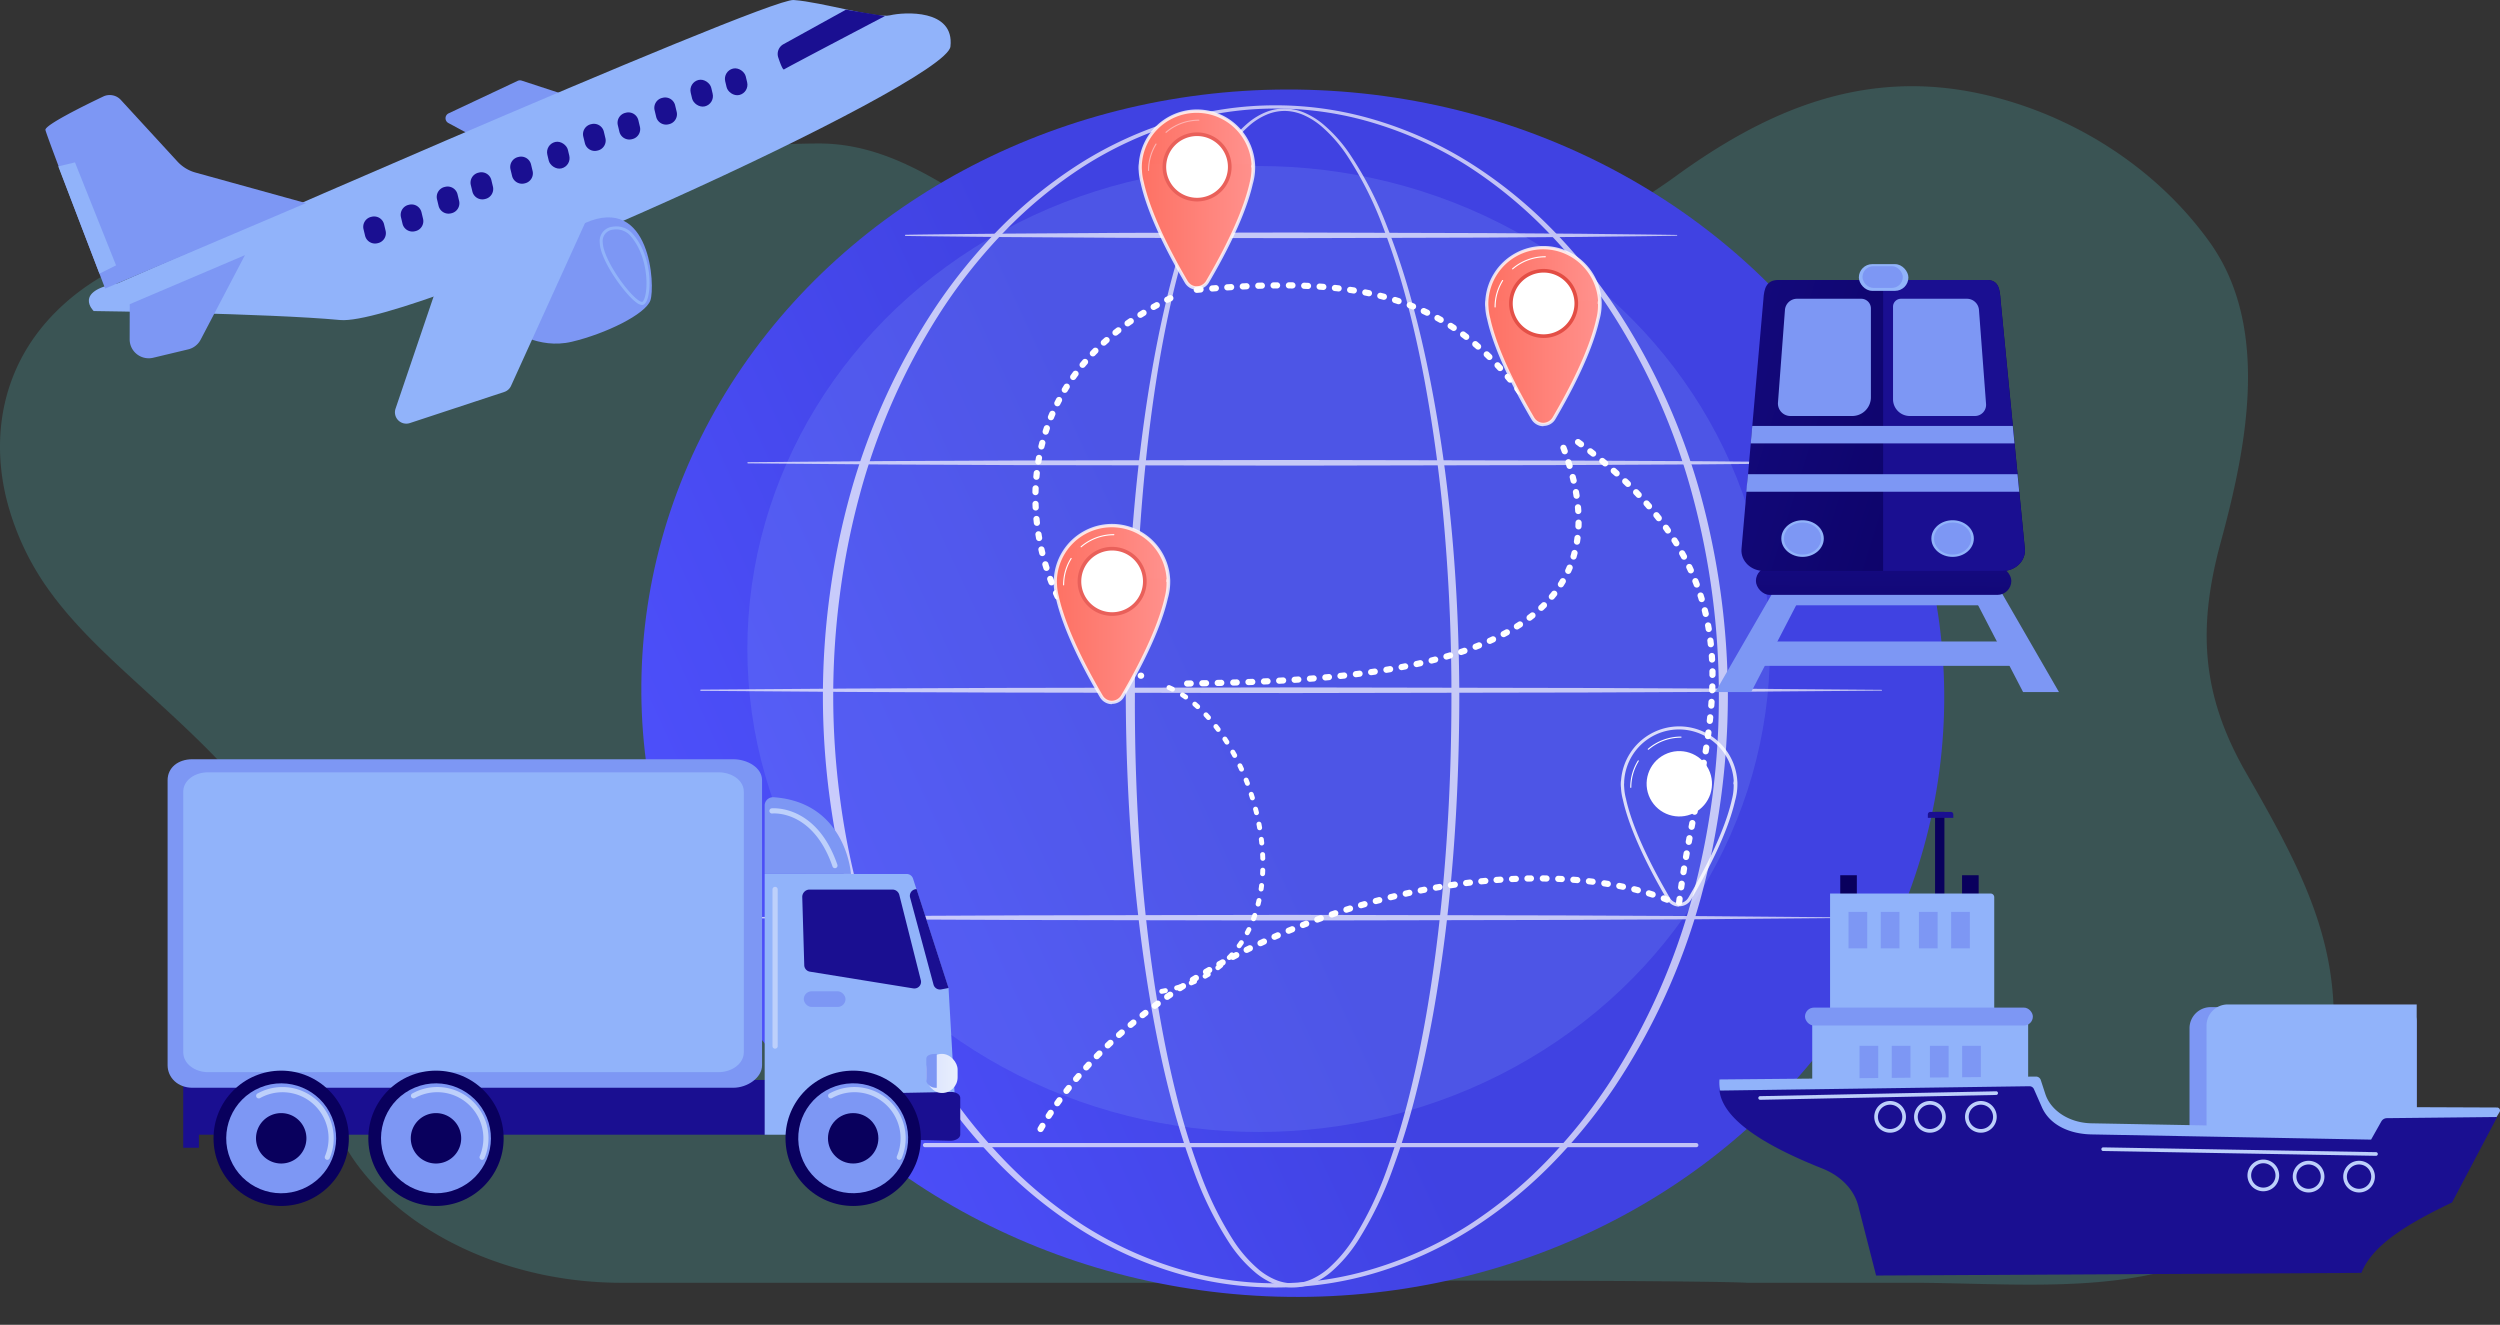 <svg xmlns="http://www.w3.org/2000/svg" xmlns:xlink="http://www.w3.org/1999/xlink" width="720.001" height="381.536" viewBox="0 0 720.001 381.536"><rect x="0" y="0" width="720.001" height="381.536" fill="#333333" stroke="none"/><defs><linearGradient id="a" x1="0.478" y1="0.454" x2="0.258" y2="-0.012" gradientUnits="objectBoundingBox"><stop offset="0" stop-color="#4042e2"/><stop offset="1" stop-color="#4f52ff"/></linearGradient><linearGradient id="b" x1="93.488" y1="81.125" x2="99.32" y2="68.71" gradientUnits="objectBoundingBox"><stop offset="0" stop-color="#09005d"/><stop offset="1" stop-color="#1a0f91"/></linearGradient><linearGradient id="c" x1="93.262" y1="81.938" x2="99.093" y2="69.539" xlink:href="#b"/><linearGradient id="d" x1="93.033" y1="83.047" x2="98.864" y2="70.648" xlink:href="#b"/><linearGradient id="e" x1="92.722" y1="83.973" x2="98.546" y2="71.577" xlink:href="#b"/><linearGradient id="f" x1="92.608" y1="85.1" x2="98.439" y2="72.697" xlink:href="#b"/><linearGradient id="g" x1="99.092" y1="85.987" x2="105.348" y2="73.603" xlink:href="#b"/><linearGradient id="h" x1="92.06" y1="87.193" x2="97.885" y2="74.794" xlink:href="#b"/><linearGradient id="i" x1="91.975" y1="88.029" x2="97.805" y2="75.634" xlink:href="#b"/><linearGradient id="j" x1="91.76" y1="89.037" x2="97.59" y2="76.642" xlink:href="#b"/><linearGradient id="k" x1="98.177" y1="90.068" x2="104.433" y2="77.684" xlink:href="#b"/><linearGradient id="l" x1="97.979" y1="90.925" x2="104.235" y2="78.54" xlink:href="#b"/><linearGradient id="m" x1="19.573" y1="42.804" x2="20.805" y2="37.18" xlink:href="#b"/><linearGradient id="n" y1="0.5" x2="1" y2="0.5" gradientUnits="objectBoundingBox"><stop offset="0" stop-color="#fe7062"/><stop offset="1" stop-color="#ff928e"/></linearGradient><linearGradient id="o" x1="0" x2="1" xlink:href="#n"/><linearGradient id="p" x1="3.732" y1="-3.048" x2="2.103" y2="-1.26" gradientUnits="objectBoundingBox"><stop offset="0" stop-color="#e1473d"/><stop offset="1" stop-color="#e9605a"/></linearGradient><linearGradient id="q" x1="-0.164" y1="-10.527" x2="0.214" y2="-4.236" gradientUnits="objectBoundingBox"><stop offset="0" stop-color="#ff928e"/><stop offset="1" stop-color="#feb3b1"/></linearGradient><linearGradient id="r" x1="-2.583" y1="-5.752" x2="-1.086" y2="-2.72" xlink:href="#q"/><linearGradient id="s" x1="0" x2="1" xlink:href="#n"/><linearGradient id="t" x1="0" x2="1" xlink:href="#n"/><linearGradient id="u" x1="2.091" y1="-0.773" x2="-3.394" y2="3.617" xlink:href="#p"/><linearGradient id="aa" x1="2.645" y1="-1.86" x2="1.718" y2="-0.84" xlink:href="#p"/><linearGradient id="ab" x1="1.608" y1="-10.632" x2="1.114" y2="-4.376" xlink:href="#b"/><linearGradient id="ac" x1="50.505" y1="-13.458" x2="32.403" y2="-8.405" xlink:href="#b"/><linearGradient id="ad" x1="3.673" y1="-11.981" x2="1.887" y2="-4.963" xlink:href="#b"/><linearGradient id="ae" x1="4.072" y1="-4.687" x2="1.688" y2="-1.224" xlink:href="#b"/><linearGradient id="af" x1="10.775" y1="-4.272" x2="3.456" y2="-0.863" xlink:href="#b"/><linearGradient id="ag" x1="-0.511" y1="31.666" x2="-2.603" y2="34.197" xlink:href="#b"/><linearGradient id="ah" x1="-2.214" y1="84.183" x2="-7.833" y2="90.98" xlink:href="#b"/><linearGradient id="ai" x1="0.741" y1="30.152" x2="-1.352" y2="32.684" xlink:href="#b"/><linearGradient id="aj" x1="1.147" y1="80.118" x2="-4.472" y2="86.915" xlink:href="#b"/><linearGradient id="ak" x1="1.205" y1="29.591" x2="-0.887" y2="32.122" xlink:href="#b"/><linearGradient id="al" x1="2.394" y1="78.61" x2="-3.225" y2="85.407" xlink:href="#b"/><linearGradient id="am" y1="0.5" x2="1" y2="0.5" gradientUnits="objectBoundingBox"><stop offset="0" stop-color="#dae3fe"/><stop offset="1" stop-color="#e9effd"/></linearGradient><linearGradient id="an" x1="-515.99" y1="-38.275" x2="-557.412" y2="-26.662" xlink:href="#b"/><linearGradient id="ao" x1="-186.532" y1="-586.295" x2="-202.637" y2="-408.725" xlink:href="#b"/><linearGradient id="ap" x1="-292.76" y1="-76.421" x2="-316.072" y2="-53.703" xlink:href="#b"/><linearGradient id="aq" x1="-279.041" y1="-75.493" x2="-302.352" y2="-52.775" xlink:href="#b"/><linearGradient id="ar" x1="0.723" y1="-1.863" x2="0.574" y2="-0.553" xlink:href="#b"/><linearGradient id="as" x1="0.269" y1="5.488" x2="0.662" y2="-2.996" xlink:href="#b"/><linearGradient id="at" x1="1.228" y1="0.74" x2="-0.953" y2="0.048" xlink:href="#b"/><linearGradient id="au" x1="1.48" y1="-0.169" x2="1.055" y2="0.11" xlink:href="#b"/></defs><g transform="translate(-116.119 -46.128)"><g transform="translate(116.119 46.128)"><path d="M194.621,354.069c7.05,11.8,8.25,22.911,10.949,35.986,2.486,12.04,7.638,22.843,6.225,35.454-1.232,10.913,1.789,19.224,9.72,28.668,15.828,18.871,43.835,30.846,73.524,30.846H461.923c33.8-.938,145.074-.7,157.436,0h47.273c24.9,0,53.444,2.842,76.99-4.477,11.594-3.608,22.168-9.581,29.66-17.381,8.332-8.672,10.242-21.315,12.473-31.749,8.081-37.774-4.456-61.36-22.794-93.325-12.906-22.484-13.947-41.772-7.273-66.324,7.368-27.125,14.488-61.739-3.151-86.4-15.544-21.731-39.975-37.132-66.149-42.81-33.227-7.2-61.054,4.453-87.7,23.8-36.572,26.553-99.806,48.208-144.867,36.466-19.79-5.159-35.907-15.472-51.827-25.363-14.45-8.98-30.344-20.636-50.15-20.554a219.072,219.072,0,0,0-63,9.436c-18.539,5.7-35.965,13.92-55.634,16.749-22.979,3.3-47.505-1.022-69.641,4.682-17.938,4.622-32.346,15.672-40.038,28.739s-9.013,27.967-5.729,42.048A76.9,76.9,0,0,0,130.7,286.213c6.579,9.046,15.162,17.165,23.848,25.136,13.234,12.143,26.91,24.175,36.919,37.964C192.641,350.915,193.682,352.5,194.621,354.069Z" transform="translate(-116.119 -115.583)" fill="#57dbd8" opacity="0.2"/><g transform="translate(177.246 17.756)"><ellipse cx="173.84" cy="187.645" rx="173.84" ry="187.645" transform="translate(0 347.346) rotate(-87.49)" fill="url(#a)"/><g transform="translate(37.998 30.06)" opacity="0.17"><ellipse cx="147.242" cy="139.097" rx="147.242" ry="139.097" fill="#91b3fa"/></g><g transform="translate(24.428 12.576)" opacity="0.68"><path d="M1206.655,334.1c-.045,30.659-2.149,61.383-7.553,91.61-1.367,7.55-2.952,15.063-4.843,22.508a216.153,216.153,0,0,1-6.763,22.026A104.347,104.347,0,0,1,1177.407,491a41.367,41.367,0,0,1-7.571,8.83,21.469,21.469,0,0,1-4.956,3.194,14.847,14.847,0,0,1-5.794,1.364,14.644,14.644,0,0,1-5.849-1.074,20.251,20.251,0,0,1-5.072-3.021,39.39,39.39,0,0,1-7.734-8.69,101.125,101.125,0,0,1-10.236-20.688,212.108,212.108,0,0,1-6.847-22c-1.909-7.44-3.51-14.95-4.89-22.5-2.752-15.1-4.63-30.343-5.9-45.63s-1.888-30.627-1.965-45.967c-.04-7.669.171-15.335.442-23s.711-15.321,1.275-22.969c1.135-15.293,2.828-30.548,5.346-45.685,1.264-7.566,2.739-15.1,4.511-22.566a217.676,217.676,0,0,1,6.4-22.121c1.288-3.618,2.7-7.2,4.3-10.694a78.217,78.217,0,0,1,5.507-10.147,37.716,37.716,0,0,1,7.566-8.748,19.319,19.319,0,0,1,5-3,14.154,14.154,0,0,1,5.754-1.022,15.224,15.224,0,0,1,5.683,1.333,22.268,22.268,0,0,1,4.94,3.081,42.222,42.222,0,0,1,7.729,8.6,103.515,103.515,0,0,1,10.6,20.446,210.048,210.048,0,0,1,7.266,21.858c2.046,7.4,3.779,14.876,5.267,22.4C1204.156,272.7,1206.557,303.419,1206.655,334.1Zm-2.27,0q.042-22.911-1.822-45.783a440.459,440.459,0,0,0-5.973-45.417c-1.411-7.505-3.055-14.969-5-22.348a208.483,208.483,0,0,0-6.984-21.789,102.4,102.4,0,0,0-10.27-20.354,41.289,41.289,0,0,0-7.479-8.509,21.332,21.332,0,0,0-4.74-3.031,14.206,14.206,0,0,0-5.409-1.317,13.265,13.265,0,0,0-5.459,1.027,18.519,18.519,0,0,0-4.775,2.934,36.793,36.793,0,0,0-7.3,8.635,76.94,76.94,0,0,0-5.325,10.076c-1.554,3.479-2.91,7.045-4.148,10.65a216.094,216.094,0,0,0-6.125,22.05c-1.683,7.447-3.068,14.963-4.243,22.511-2.344,15.1-3.866,30.319-4.83,45.559s-1.317,30.548-1.282,45.822q-.058,22.911,1.606,45.793c1.146,15.232,2.9,30.427,5.53,45.472,1.317,7.521,2.852,15.011,4.69,22.411a210.846,210.846,0,0,0,6.613,21.884,98.947,98.947,0,0,0,9.923,20.465,38.149,38.149,0,0,0,7.4,8.459,18.99,18.99,0,0,0,4.74,2.873,13.068,13.068,0,0,0,5.354,1.019,13.6,13.6,0,0,0,5.3-1.3,20.3,20.3,0,0,0,4.638-3.044,40.2,40.2,0,0,0,7.25-8.606,102.785,102.785,0,0,0,9.775-20.541,215.409,215.409,0,0,0,6.536-21.91c1.817-7.411,3.337-14.895,4.637-22.419,2.6-15.048,4.337-30.245,5.488-45.477S1204.39,349.375,1204.385,334.1Z" transform="translate(-988.046 -163.927)" fill="#fff"/><path d="M1040.028,331.479a223.113,223.113,0,0,1-7.929,58.539,188.533,188.533,0,0,1-24.491,53.681,154.586,154.586,0,0,1-18.7,22.911,131.2,131.2,0,0,1-23.035,18.534,110.96,110.96,0,0,1-26.861,12.285,100.471,100.471,0,0,1-58.421.026,111.111,111.111,0,0,1-26.888-12.264,131.46,131.46,0,0,1-23.059-18.526A154.834,154.834,0,0,1,811.9,443.754a188.756,188.756,0,0,1-24.557-53.7,212.936,212.936,0,0,1-5.946-29.018,218.267,218.267,0,0,1,.018-59.116,212.37,212.37,0,0,1,5.96-29.015,188.738,188.738,0,0,1,24.589-53.662,154.676,154.676,0,0,1,18.745-22.88,131.063,131.063,0,0,1,23.051-18.49,111.534,111.534,0,0,1,26.861-12.219,99.785,99.785,0,0,1,58.328.024,111.447,111.447,0,0,1,26.846,12.24,130.74,130.74,0,0,1,23.019,18.505,154.45,154.45,0,0,1,18.7,22.882,188.383,188.383,0,0,1,24.523,53.644A222.653,222.653,0,0,1,1040.028,331.479Zm-2.6,0a221.042,221.042,0,0,0-7.611-57.907,186.8,186.8,0,0,0-23.7-53.312,153.08,153.08,0,0,0-18.281-22.84,129.622,129.622,0,0,0-22.616-18.547,109.261,109.261,0,0,0-26.527-12.261,97.285,97.285,0,0,0-57.747.024,109.14,109.14,0,0,0-26.506,12.282,127.687,127.687,0,0,0-22.585,18.558,152.684,152.684,0,0,0-18.245,22.843,187.37,187.37,0,0,0-23.648,53.293,214.407,214.407,0,0,0-5.688,28.684,223.139,223.139,0,0,0,.018,58.355A214.239,214.239,0,0,0,790,389.323a187.3,187.3,0,0,0,23.683,53.257,152.846,152.846,0,0,0,18.234,22.814,127.238,127.238,0,0,0,22.579,18.524,109.566,109.566,0,0,0,26.482,12.238,96.63,96.63,0,0,0,57.657.026,109.646,109.646,0,0,0,26.5-12.217,127.471,127.471,0,0,0,22.611-18.511,152.8,152.8,0,0,0,18.284-22.816,187.681,187.681,0,0,0,23.746-53.275A220.035,220.035,0,0,0,1037.427,331.479Z" transform="translate(-744.072 -161.31)" fill="#fff"/><path d="M697.023,549.807l39.1-.316,39.11-.179,78.214-.142,78.214.158,39.11.195,39.107.342a.116.116,0,1,1,0,.229l-39.094.348-39.11.2-78.214.158-78.214-.145-39.123-.187-39.11-.316a.166.166,0,0,1-.169-.171.171.171,0,0,1,.174-.171Z" transform="translate(-683.261 -447.029)" fill="#fff"/><path d="M869.328,301.07c9.254-.147,18.511-.211,27.765-.316l27.767-.179c9.257-.076,18.511-.068,27.767-.092l27.765-.053,55.534.158,27.765.195c9.257.119,18.511.184,27.767.342a.115.115,0,0,1,0,.229c-9.257.158-18.511.226-27.767.342l-27.765.195-55.534.158L952.628,302c-9.257-.024-18.511-.016-27.767-.092l-27.767-.179c-9.254-.105-18.511-.169-27.765-.313a.174.174,0,0,1-.169-.174.169.169,0,0,1,.169-.169Z" transform="translate(-810.194 -263.793)" fill="#fff"/><path d="M645.421,798.54l42.507-.313,42.507-.182,85.013-.145,85.013.161,42.507.195,42.507.342a.116.116,0,0,1,.116.116.118.118,0,0,1-.116.113l-42.507.34-42.507.2-85.013.158-85.013-.145-42.507-.179-42.507-.316a.171.171,0,0,1,0-.342Z" transform="translate(-645.25 -630.256)" fill="#fff"/><path d="M697.016,1047.28l39.109-.316,39.11-.179,78.214-.145,78.214.161,39.11.195,39.107.34a.116.116,0,0,1,.116.116.118.118,0,0,1-.116.116l-39.107.34-39.11.195-78.214.161-78.214-.145-39.115-.179-39.11-.316a.171.171,0,1,1,0-.342Z" transform="translate(-683.254 -813.492)" fill="#fff"/><path d="M1111.39,1297.375H889.26a.6.6,0,1,1,0-1.2h222.13a.6.6,0,0,1,0,1.2Z" transform="translate(-824.529 -997.313)" fill="#fff"/></g></g><g transform="translate(13.079 0)"><path d="M643.79,140.13,625.3,134.073a1.58,1.58,0,0,0-1.159.071l-19.87,9.346a1.564,1.564,0,0,0-.076,2.8l15.258,8.227Z" transform="translate(-488.134 -110.856)" fill="#7d97f4"/><path d="M221.673,127.687s186.415-82.146,194.6-81.556,23.743,5.362,27.754,4.406,18.621-1.893,17.4,8.993-155.393,80.687-175.77,78.764-70.974-2.583-70.974-2.583S208.648,129.944,221.673,127.687Z" transform="translate(-200.777 -46.128)" fill="#91b3fa"/><path d="M240.808,181.194,209,172.39a11.073,11.073,0,0,1-5.193-3.176l-16.3-17.742a4.343,4.343,0,0,0-5.075-.982c-5.514,2.633-16.917,8.261-16.643,9.644.361,1.822,17.2,45.664,17.2,45.664Z" transform="translate(-165.782 -122.693)" fill="#7d97f4"/><path d="M257.934,339.259l-.024,10.11a5.433,5.433,0,0,0,2.107,4.314,5.512,5.512,0,0,0,4.74.988l9.912-2.37a5.5,5.5,0,0,0,3.655-2.765l12.791-24.4Z" transform="translate(-233.648 -251.656)" fill="#7d97f4"/><path d="M655.341,316.043s7.774,5.936,17.549,3.608,21.162-7.9,22.6-11.9.166-30.7-18.824-22.295S637.286,310.968,655.341,316.043Z" transform="translate(-521.259 -221.23)" fill="#7d97f4"/><path d="M564.033,262.224,608.4,243l-26.932,59.285a3.265,3.265,0,0,1-1.951,1.751L552.33,313a3.268,3.268,0,0,1-4.119-4.166Z" transform="translate(-447.369 -191.154)" fill="#91b3fa"/><path d="M784.213,316.347a1.024,1.024,0,0,0,.35-.069c.6-.232,1.067-1.022,1.391-2.352,1.032-4.279.313-12.733-4.522-18.137h0a6.2,6.2,0,0,0-5.667-1.986,4.132,4.132,0,0,0-3.747,4.58c.076,5.1,7.4,15.142,10.721,17.381A2.612,2.612,0,0,0,784.213,316.347Zm-7.582-21.766a5.393,5.393,0,0,1,4.153,1.78h0c4.574,5.112,5.285,13.375,4.324,17.349-.279,1.154-.635,1.662-.856,1.746-.029,0-.287.087-1.027-.416-3.455-2.333-10.27-12.174-10.339-16.68a3.281,3.281,0,0,1,3.023-3.711A5.153,5.153,0,0,1,776.631,294.581Z" transform="translate(-612.367 -228.515)" fill="#91b3fa"/><path d="M179.84,224.868l4.811-1.148,11.835,29.65-4.777,2.386Z" transform="translate(-176.138 -176.952)" fill="#91b3fa"/><g transform="translate(91.534 2.787)"><g transform="translate(0 16.258)"><path d="M513.444,286.525a2.947,2.947,0,0,1,2.186-3.55l.182-.042a2.947,2.947,0,0,1,3.55,2.183l.445,1.872a2.947,2.947,0,0,1-2.183,3.539l-.182.042a2.947,2.947,0,0,1-3.55-2.183Z" transform="translate(-513.363 -239.557)" fill="url(#b)"/><path d="M554.4,273.376a2.947,2.947,0,0,1,2.183-3.55l.182-.042a2.944,2.944,0,0,1,3.55,2.183l.448,1.872a2.949,2.949,0,0,1-2.186,3.55l-.182.042a2.947,2.947,0,0,1-3.55-2.183Z" transform="translate(-543.536 -229.87)" fill="url(#c)"/><path d="M593.823,253.806a2.947,2.947,0,0,1,2.183-3.55l.182-.042a2.944,2.944,0,0,1,3.55,2.183l.448,1.872a2.949,2.949,0,0,1-2.183,3.55l-.182.042a2.944,2.944,0,0,1-3.55-2.183Z" transform="translate(-572.575 -215.454)" fill="url(#d)"/><path d="M630.775,238.2a2.947,2.947,0,0,1,2.191-3.553l.182-.045a2.947,2.947,0,0,1,3.55,2.183l.448,1.872a2.947,2.947,0,0,1-2.183,3.55l-.184.045a2.95,2.95,0,0,1-3.55-2.183Z" transform="translate(-599.795 -203.955)" fill="url(#e)"/><path d="M674.2,221.085a2.947,2.947,0,0,1,2.183-3.55l.182-.042a2.947,2.947,0,0,1,3.55,2.18l.448,1.872a2.949,2.949,0,0,1-2.186,3.55l-.182.042a2.947,2.947,0,0,1-3.55-2.183Z" transform="translate(-631.787 -191.35)" fill="url(#f)"/><rect width="6.081" height="7.819" rx="3.04" transform="matrix(0.973, -0.232, 0.232, 0.973, 52.315, 22.551)" fill="url(#g)"/><path d="M753.783,185.192a2.947,2.947,0,0,1,2.194-3.537l.182-.042a2.947,2.947,0,0,1,3.55,2.183l.448,1.872a2.947,2.947,0,0,1-2.183,3.55l-.184.042a2.947,2.947,0,0,1-3.55-2.183Z" transform="translate(-690.412 -164.919)" fill="url(#h)"/><path d="M791.554,172.727a2.944,2.944,0,0,1,2.183-3.547l.184-.045a2.949,2.949,0,0,1,3.55,2.183l.445,1.872a2.947,2.947,0,0,1-2.183,3.55l-.182.045A2.947,2.947,0,0,1,792,174.6Z" transform="translate(-718.233 -155.727)" fill="url(#i)"/><path d="M831.773,156.408a2.947,2.947,0,0,1,2.183-3.55l.184-.045A2.944,2.944,0,0,1,837.688,155l.448,1.872a2.947,2.947,0,0,1-2.183,3.55l-.182.045a2.947,2.947,0,0,1-3.55-2.183Z" transform="translate(-747.862 -143.704)" fill="url(#j)"/><rect width="6.081" height="7.819" rx="3.04" transform="translate(93.606 4.689) rotate(-13.41)" fill="url(#k)"/><rect width="6.081" height="7.819" rx="3.04" transform="matrix(0.973, -0.232, 0.232, 0.973, 103.54, 1.411)" fill="url(#l)"/></g><path d="M986.265,56.71l-18,9.947a3.205,3.205,0,0,0-1.491,3.824c.582,1.741,1.317,3.687,1.685,3.424.632-.469,29.021-15.345,29.021-15.345Z" transform="translate(-847.248 -56.71)" fill="url(#m)"/></g></g><g transform="translate(297.334 31.524)"><path d="M1131.318,884.31a.711.711,0,0,1-.126-1.411c.342-.063.682-.129,1.017-.2a.711.711,0,0,1,.287,1.393c-.348.071-.7.14-1.053.2a.684.684,0,0,1-.124.013Zm4.308-1a.711.711,0,0,1-.195-1.4c.334-.095.664-.192.993-.295a.711.711,0,1,1,.421,1.356c-.337.105-.68.208-1.025.306a.727.727,0,0,1-.195.037Zm4.179-1.441a.711.711,0,0,1-.263-1.369c.321-.132.637-.263.948-.406a.712.712,0,0,1,.577,1.3c-.324.142-.653.284-.985.421a.764.764,0,0,1-.276.061Zm3.979-1.928a.711.711,0,0,1-.35-1.317c.3-.171.595-.345.887-.527a.711.711,0,1,1,.74,1.214c-.3.184-.616.369-.927.545a.7.7,0,0,1-.35.092Zm3.687-2.439a.711.711,0,0,1-.432-1.275c.263-.205.543-.421.806-.637a.711.711,0,1,1,.9,1.1c-.263.229-.561.453-.845.672a.706.706,0,0,1-.432.153Zm3.3-2.934a.714.714,0,0,1-.511-1.206c.24-.247.477-.5.706-.751a.711.711,0,1,1,1.053.956c-.237.263-.485.527-.735.79a.719.719,0,0,1-.514.219Zm2.842-3.387a.711.711,0,0,1-.577-1.127c.2-.277.4-.558.587-.843a.711.711,0,1,1,1.18.79c-.2.295-.406.593-.614.88a.711.711,0,0,1-.577.308Zm2.331-3.753a.69.69,0,0,1-.332-.084.706.706,0,0,1-.3-.959c.161-.305.319-.611.469-.919a.711.711,0,0,1,1.277.624c-.158.321-.324.645-.49.959a.708.708,0,0,1-.629.387Zm1.817-4.034a.748.748,0,0,1-.263-.045.714.714,0,0,1-.416-.916c.121-.324.24-.648.353-.974a.711.711,0,0,1,1.343.464c-.116.34-.24.677-.366,1.011a.709.709,0,0,1-.65.469Zm1.317-4.214a.656.656,0,0,1-.174-.024.709.709,0,0,1-.527-.861c.084-.334.163-.669.237-1.006a.711.711,0,1,1,1.388.308c-.079.35-.161.7-.247,1.053a.708.708,0,0,1-.677.524Zm.851-4.343a.67.67,0,0,1-.1,0,.708.708,0,0,1-.6-.806c.047-.342.095-.685.137-1.027a.71.71,0,0,1,1.409.171c-.042.355-.09.708-.14,1.053a.711.711,0,0,1-.7.6Zm.429-4.406h-.037a.711.711,0,0,1-.672-.748c.018-.345.032-.693.045-1.038a.711.711,0,0,1,1.419.045c0,.358-.026.714-.045,1.053a.714.714,0,0,1-.711.682Zm.05-4.427a.711.711,0,0,1-.711-.69c0-.345-.021-.693-.039-1.04a.711.711,0,1,1,1.419-.068c.019.356.032.714.042,1.069a.709.709,0,0,1-.69.729Zm-.295-4.419a.708.708,0,0,1-.706-.637c-.037-.345-.076-.693-.118-1.038a.711.711,0,1,1,1.412-.171c.042.353.084.708.121,1.053a.716.716,0,0,1-.635.79Zm-.614-4.39a.714.714,0,0,1-.7-.59c-.061-.342-.124-.685-.187-1.027a.711.711,0,1,1,1.4-.263c.066.35.129.7.192,1.053a.714.714,0,0,1-.579.824.986.986,0,0,1-.124,0Zm-.9-4.34a.708.708,0,0,1-.69-.542c-.082-.337-.166-.674-.263-1.011a.711.711,0,0,1,1.377-.356c.089.342.176.687.263,1.032a.708.708,0,0,1-.527.859.758.758,0,0,1-.161.013Zm-1.18-4.266a.711.711,0,0,1-.679-.5c-.1-.332-.208-.664-.316-.993a.711.711,0,1,1,1.351-.442c.111.337.219.674.324,1.014a.711.711,0,0,1-.469.887.666.666,0,0,1-.211.029Zm-1.432-4.19a.708.708,0,0,1-.664-.458c-.124-.324-.263-.645-.379-.969a.711.711,0,0,1,1.317-.527c.132.327.263.658.385.988a.706.706,0,0,1-.664.964Zm-1.7-4.082a.711.711,0,0,1-.648-.416c-.145-.319-.29-.632-.44-.948a.711.711,0,1,1,1.285-.608c.153.321.3.643.448.966a.708.708,0,0,1-.353.94.685.685,0,0,1-.305.061Zm-1.983-3.956a.716.716,0,0,1-.627-.374c-.163-.308-.332-.611-.5-.914a.711.711,0,1,1,1.24-.693q.263.464.527.932a.711.711,0,0,1-.627,1.053Zm-2.231-3.824a.711.711,0,0,1-.6-.332c-.187-.295-.374-.585-.564-.874a.713.713,0,0,1,1.188-.79c.192.3.387.6.577.9a.714.714,0,0,1-.6,1.093Zm-2.51-3.663a.711.711,0,0,1-.571-.284c-.208-.279-.416-.556-.629-.827a.711.711,0,1,1,1.122-.874c.219.279.434.564.648.851a.711.711,0,0,1-.145.993.69.69,0,0,1-.424.142Zm-2.8-3.424a.7.7,0,0,1-.527-.237c-.232-.263-.466-.514-.7-.764a.711.711,0,0,1,1.038-.972q.363.4.721.79a.708.708,0,0,1-.055,1,.7.7,0,0,1-.471.174Zm-3.115-3.144a.706.706,0,0,1-.477-.184c-.263-.232-.527-.458-.774-.682a.711.711,0,1,1,.924-1.08c.263.232.527.469.806.711a.711.711,0,0,1,.047,1,.7.7,0,0,1-.521.226Zm-3.453-2.765a.706.706,0,0,1-.406-.129c-.282-.2-.569-.392-.853-.577a.711.711,0,1,1,.774-1.19c.3.192.6.4.893.6a.711.711,0,0,1-.408,1.293Zm-3.8-2.265a.707.707,0,0,1-.313-.071c-.305-.15-.619-.295-.927-.432a.711.711,0,1,1,.572-1.3c.327.142.656.3.982.456a.711.711,0,0,1-.313,1.348Z" transform="translate(-1094.063 -629.611)" fill="#fff"/><g transform="translate(30.556)"><g transform="translate(0.476 0.296)"><circle cx="16.306" cy="16.306" r="16.306" transform="translate(0.03)" fill="url(#n)"/><path d="M1142.3,225.56h-32.581s-1.3,9.051,13.254,33.84a3.563,3.563,0,0,0,6.1,0C1143.623,234.63,1142.3,225.56,1142.3,225.56Z" transform="translate(-1109.687 -210.128)" fill="url(#o)"/></g><path d="M1124.683,217.66v.1h0a4.047,4.047,0,0,1-3.458-2c-8.506-14.484-11.622-23.651-12.738-28.779a16.442,16.442,0,0,1-.561-3.521,8.336,8.336,0,0,1,0-1.778l.042-.263a16.778,16.778,0,0,1,33.482.166,7.02,7.02,0,0,1,.026.9v.058a16.849,16.849,0,0,1-.672,4.717c-1.156,5.122-4.29,14.192-12.654,28.441A3.95,3.95,0,0,1,1124.683,217.66Zm-15.853-35.365c0,.245,0,.6.047,1.122h0a15.468,15.468,0,0,0,.527,3.323v.018c1.1,5.056,4.185,14.1,12.641,28.5a3.065,3.065,0,0,0,2.634,1.5h0a3.207,3.207,0,0,0,2.633-1.514c8.309-14.155,11.411-23.151,12.548-28.2v-.029a15.773,15.773,0,0,0,.545-4.464l-.095-.066h0a6.512,6.512,0,0,1,.071-.79l.045-.026a15.816,15.816,0,0,0-31.583.166l-.013.479Z" transform="translate(-1107.879 -165.834)" fill="#fff" opacity="0.8"/><circle cx="9.415" cy="9.415" r="9.415" transform="translate(3.553 16.549) rotate(-45)" fill="#fff"/><path d="M1144.111,210.813a9.941,9.941,0,1,1,9.941-9.941A9.941,9.941,0,0,1,1144.111,210.813Zm0-18.832a8.891,8.891,0,1,0,8.888,8.89A8.891,8.891,0,0,0,1144.111,191.981Z" transform="translate(-1127.246 -184.321)" fill="url(#p)"/><path d="M1137.555,180.8a.158.158,0,0,1-.1-.279,14.624,14.624,0,0,1,9.517-3.529.158.158,0,1,1,0,.313,14.292,14.292,0,0,0-9.31,3.448.163.163,0,0,1-.1.047Z" transform="translate(-1129.622 -174.056)" fill="url(#q)"/><path d="M1118.418,211a.158.158,0,0,1-.158-.158,14.586,14.586,0,0,1,2.186-7.692.158.158,0,0,1,.263.169,14.258,14.258,0,0,0-2.138,7.524A.158.158,0,0,1,1118.418,211Z" transform="translate(-1115.526 -193.281)" fill="url(#r)"/></g><path d="M1267.265,394.443a.887.887,0,0,1-.745-.406l-.577-.874a.891.891,0,0,1,1.485-.985q.292.438.582.885a.89.89,0,0,1-.263,1.232A.871.871,0,0,1,1267.265,394.443Zm-2.481-3.666a.89.89,0,0,1-.729-.379l-.6-.853a.89.89,0,1,1,1.448-1.035c.205.284.408.574.614.864a.89.89,0,0,1-.73,1.4Zm-2.61-3.571a.89.89,0,0,1-.711-.353c-.211-.279-.424-.553-.635-.827a.89.89,0,0,1,1.406-1.093c.216.276.432.558.648.84a.89.89,0,0,1-.171,1.248A.88.88,0,0,1,1262.174,387.206Zm-2.755-3.466a.882.882,0,0,1-.685-.321q-.337-.4-.672-.79a.891.891,0,0,1,1.359-1.153c.229.263.456.54.682.814a.887.887,0,0,1-.116,1.254.875.875,0,0,1-.569.2Zm-2.9-3.334a.885.885,0,0,1-.656-.29c-.237-.263-.471-.511-.708-.764a.891.891,0,0,1,1.3-1.219l.724.79a.886.886,0,0,1-.669,1.488Zm-3.073-3.181a.9.9,0,0,1-.624-.263c-.248-.245-.5-.485-.748-.724a.891.891,0,0,1,1.233-1.288c.263.242.511.49.764.74a.89.89,0,0,1-.624,1.527Zm-3.244-3a.9.9,0,0,1-.587-.221c-.263-.229-.527-.453-.79-.677a.891.891,0,1,1,1.151-1.362c.263.229.527.461.808.7a.893.893,0,0,1-.585,1.564Zm-3.423-2.8a.893.893,0,0,1-.543-.184c-.263-.211-.55-.421-.829-.627a.89.89,0,1,1,1.053-1.43c.284.211.569.427.851.643a.89.89,0,0,1-.542,1.6Zm-3.6-2.576a.9.9,0,0,1-.493-.148l-.869-.569a.891.891,0,1,1,.964-1.5q.448.287.893.585a.89.89,0,0,1-.5,1.63Zm-3.76-2.323a.9.9,0,0,1-.443-.118c-.3-.171-.6-.34-.9-.506a.891.891,0,0,1,.859-1.562c.311.171.622.345.93.527a.89.89,0,0,1-.442,1.664Zm-3.911-2.059a.885.885,0,0,1-.387-.09c-.311-.15-.624-.3-.94-.445a.891.891,0,1,1,.751-1.617c.324.15.645.3.966.458a.89.89,0,0,1-.39,1.693Zm-4.048-1.793a.879.879,0,0,1-.334-.066c-.321-.129-.642-.263-.967-.379a.893.893,0,0,1,.643-1.664l.99.392a.89.89,0,0,1-.332,1.717Zm-4.153-1.522a.965.965,0,0,1-.282-.045c-.327-.111-.656-.216-.988-.321a.89.89,0,1,1,.527-1.7c.34.108.68.216,1.014.327a.893.893,0,0,1-.279,1.738Zm-4.237-1.264a.877.877,0,0,1-.232-.032c-.334-.09-.669-.176-1.006-.263a.891.891,0,1,1,.435-1.728l1.032.263a.893.893,0,0,1-.229,1.754Zm-4.306-1.024a.857.857,0,0,1-.182-.021l-1.022-.208a.89.89,0,1,1,.345-1.746l1.053.211a.893.893,0,0,1-.184,1.764Zm-4.35-.79a.869.869,0,0,1-.14-.013c-.342-.053-.687-.108-1.032-.158a.891.891,0,1,1,.263-1.762c.35.05.7.105,1.053.161a.893.893,0,0,1-.142,1.772Zm-45.2-.195a.89.89,0,0,1-.082-1.778l1.053-.095a.891.891,0,0,1,.158,1.775l-1.053.095Zm4.411-.379a.893.893,0,0,1-.071-1.78l1.053-.082a.89.89,0,1,1,.137,1.775l-1.053.082Zm36.408-.032h-.1c-.345-.042-.693-.079-1.053-.116a.891.891,0,0,1,.19-1.772c.355.037.706.076,1.053.118a.89.89,0,0,1-.1,1.775Zm-31.994-.295a.891.891,0,1,1-.058-1.78l1.053-.068a.891.891,0,0,1,.113,1.778l-1.053.068Zm27.591-.134h-.071l-1.053-.076a.891.891,0,1,1,.124-1.778q.527.034,1.053.079a.89.89,0,0,1-.068,1.778Zm-23.175-.129a.89.89,0,1,1-.045-1.78l1.053-.053a.891.891,0,1,1,.084,1.78l-1.053.053Zm18.753-.145h-.04l-1.053-.045a.891.891,0,1,1,.068-1.78l1.053.045a.89.89,0,1,1-.042,1.78Zm-14.337-.047a.893.893,0,0,1-.029-1.783l1.053-.032a.89.89,0,1,1,.053,1.78l-1.053.032Zm9.907-.095h-.016l-1.053-.016a.89.89,0,1,1,.019-1.78h1.053a.893.893,0,0,1,0,1.783Zm-5.48,0a.89.89,0,1,1,0-1.78l1.053-.013h0a.893.893,0,0,1,0,1.783H1191.3Z" transform="translate(-1121.842 -305.051)" fill="#fff"/><path d="M1158.534,602.159a.893.893,0,0,1-.016-1.783l1.053-.018a.9.9,0,0,1,.909.874.89.89,0,0,1-.872.911l-1.053.021Zm4.429-.084a.89.89,0,0,1-.016-1.78l1.053-.021a.89.89,0,0,1,.037,1.78l-1.053.021Zm4.432-.095a.89.89,0,1,1-.021-1.78l1.053-.026a.893.893,0,0,1,.042,1.783l-1.053.024Zm4.429-.113a.893.893,0,0,1-.026-1.783l1.053-.029a.891.891,0,0,1,.053,1.78l-1.053.032Zm4.429-.142a.89.89,0,0,1-.032-1.78l1.053-.039a.891.891,0,1,1,.069,1.78l-1.053.039Zm4.427-.174a.893.893,0,0,1-.037-1.783l1.053-.045a.89.89,0,0,1,.082,1.778l-1.053.047Zm4.427-.216a.89.89,0,1,1-.047-1.78l1.053-.058a.893.893,0,1,1,.1,1.78l-1.053.058Zm4.424-.263a.891.891,0,0,1-.058-1.78l1.053-.068a.891.891,0,1,1,.118,1.778l-1.053.069Zm4.419-.311a.891.891,0,0,1-.066-1.78l1.053-.082a.89.89,0,1,1,.14,1.775l-1.053.082Zm4.416-.369a.893.893,0,0,1-.079-1.78l1.053-.095a.89.89,0,0,1,.166,1.772l-1.053.1Zm4.419-.435a.89.89,0,1,1-.095-1.778l1.053-.113a.893.893,0,0,1,.195,1.772l-1.053.113Zm4.406-.506a.89.89,0,0,1-.108-1.775l1.053-.132a.891.891,0,0,1,.226,1.767l-1.053.132Zm4.385-.585a.89.89,0,0,1-.124-1.772l1.035-.15a.891.891,0,0,1,.263,1.762l-1.053.153Zm4.387-.674a.893.893,0,0,1-.145-1.772l1.035-.171a.891.891,0,1,1,.3,1.756l-1.053.174A.967.967,0,0,1,1215.965,598.193Zm4.364-.774a.893.893,0,0,1-.166-1.767l1.03-.2a.891.891,0,0,1,.342,1.749l-1.04.2a.893.893,0,0,1-.177.024Zm4.34-.885a.89.89,0,0,1-.19-1.762l1.022-.226a.891.891,0,1,1,.392,1.738q-.527.118-1.035.229a.772.772,0,0,1-.2.029Zm4.314-1.009a.893.893,0,0,1-.216-1.757l1.014-.263a.891.891,0,1,1,.448,1.725c-.342.087-.685.176-1.03.263a.865.865,0,0,1-.226.039Zm4.277-1.153a.89.89,0,0,1-.245-1.746l1-.295a.891.891,0,1,1,.511,1.706q-.506.155-1.019.3a.891.891,0,0,1-.258.042Zm4.232-1.317a.89.89,0,0,1-.282-1.735c.332-.111.661-.224.988-.337a.893.893,0,0,1,.582,1.685c-.334.116-.669.229-1.006.34a.892.892,0,0,1-.292.061Zm4.169-1.5a.89.89,0,0,1-.321-1.722l.969-.382a.891.891,0,1,1,.664,1.654c-.329.132-.658.263-.993.39a.856.856,0,0,1-.329.074Zm4.087-1.7a.89.89,0,0,1-.366-1.7c.316-.142.632-.287.945-.435a.891.891,0,0,1,.753,1.614c-.319.15-.643.3-.969.445a.9.9,0,0,1-.374.092Zm3.977-1.941a.893.893,0,0,1-.416-1.68c.305-.163.611-.326.914-.492a.89.89,0,1,1,.859,1.559c-.311.171-.624.342-.94.508a.872.872,0,0,1-.427.113Zm3.834-2.215a.89.89,0,0,1-.477-1.643c.292-.184.585-.371.872-.561a.891.891,0,0,1,.98,1.488c-.3.195-.6.39-.9.579a.875.875,0,0,1-.484.15Zm3.637-2.515a.89.89,0,0,1-.527-1.6c.263-.208.545-.419.814-.635a.891.891,0,0,1,1.111,1.393c-.279.224-.561.442-.845.661a.906.906,0,0,1-.564.195Zm3.376-2.852a.89.89,0,0,1-.608-1.541c.263-.234.495-.471.74-.714a.891.891,0,1,1,1.254,1.267c-.263.25-.513.5-.774.748a.893.893,0,0,1-.621.253Zm3.039-3.2a.89.89,0,0,1-.682-1.462q.332-.395.648-.79a.891.891,0,1,1,1.4,1.1c-.221.282-.45.561-.682.837a.885.885,0,0,1-.693.324Zm2.612-3.555a.89.89,0,0,1-.748-1.369c.182-.284.361-.579.527-.872a.891.891,0,0,1,1.533.909c-.184.311-.374.619-.566.922a.89.89,0,0,1-.756.424Zm2.107-3.879a.873.873,0,0,1-.369-.082.887.887,0,0,1-.44-1.18c.14-.308.279-.624.408-.937a.893.893,0,0,1,1.646.687c-.14.332-.284.664-.435.99a.888.888,0,0,1-.816.535Zm1.548-4.127a.93.93,0,0,1-.263-.037.893.893,0,0,1-.6-1.109c.1-.327.187-.653.263-.985a.89.89,0,0,1,1.722.453c-.092.348-.19.7-.292,1.053a.887.887,0,0,1-.835.637Zm.974-4.3a.86.86,0,0,1-.14,0,.89.89,0,0,1-.74-1.022c.053-.334.1-.672.145-1.014a.891.891,0,1,1,1.767.229c-.045.358-.1.714-.153,1.067a.89.89,0,0,1-.885.753Zm.429-4.39h-.037a.887.887,0,0,1-.853-.924c0-.34.021-.682.026-1.03a.89.89,0,1,1,1.78.024c0,.361,0,.719-.026,1.074a.89.89,0,0,1-.9.869Zm-.063-4.422a.892.892,0,0,1-.89-.832c-.021-.342-.047-.685-.076-1.03a.891.891,0,0,1,1.775-.158c.031.361.058.716.082,1.072a.893.893,0,0,1-.832.945Zm-.49-4.4a.89.89,0,0,1-.88-.753c-.053-.34-.108-.679-.169-1.022a.89.89,0,0,1,1.754-.308c.063.353.121.706.177,1.053a.893.893,0,0,1-.745,1.016.788.788,0,0,1-.142.026Zm-.851-4.343a.89.89,0,0,1-.866-.687q-.118-.5-.245-1.011a.891.891,0,1,1,1.728-.435c.087.348.171.7.263,1.038a.9.9,0,0,1-.664,1.072.91.91,0,0,1-.221.037Zm-1.159-4.248a.888.888,0,0,1-.851-.632c-.1-.329-.205-.661-.311-.993a.893.893,0,1,1,1.7-.542c.108.34.213.679.316,1.016a.893.893,0,0,1-.853,1.151Zm-1.4-4.214a.9.9,0,0,1-.837-.585c-.119-.324-.24-.65-.364-.977a.891.891,0,0,1,1.667-.632c.126.334.263.666.371,1a.89.89,0,0,1-.527,1.143.877.877,0,0,1-.311.053Z" transform="translate(-1114.01 -435.928)" fill="#fff"/><path d="M1023.143,479.3a.723.723,0,0,1-.105,0l-.1-.013a.89.89,0,1,1,.221-1.767h.09a.89.89,0,0,1-.1,1.775Zm-3.376-.769a.905.905,0,0,1-.284-.047c-.342-.116-.69-.245-1.032-.382a.891.891,0,0,1,.661-1.654c.311.124.629.242.94.345a.893.893,0,0,1-.284,1.738Zm-4.011-1.843a.863.863,0,0,1-.448-.124c-.311-.179-.622-.371-.93-.569a.891.891,0,1,1,.961-1.5c.287.184.579.363.866.527a.893.893,0,0,1-.45,1.662Zm-3.624-2.533a.882.882,0,0,1-.561-.2c-.279-.226-.553-.458-.83-.7a.893.893,0,0,1,1.169-1.348c.263.226.527.448.79.661a.89.89,0,0,1-.564,1.58Zm-3.25-3a.89.89,0,0,1-.643-.263c-.245-.263-.492-.527-.735-.79a.892.892,0,0,1,1.317-1.2c.234.263.471.506.708.751a.89.89,0,0,1-.643,1.509Zm-2.9-3.337a.9.9,0,0,1-.7-.34c-.221-.279-.437-.564-.656-.851a.89.89,0,0,1,1.422-1.072c.211.263.421.548.632.819a.893.893,0,0,1-.7,1.443Zm-2.589-3.592a.9.9,0,0,1-.745-.4c-.195-.3-.39-.6-.579-.9a.89.89,0,0,1,1.5-.951c.187.292.374.582.564.869a.89.89,0,0,1-.743,1.383Zm-2.291-3.795a.89.89,0,0,1-.79-.461c-.171-.308-.342-.621-.511-.938a.894.894,0,1,1,1.58-.837c.163.305.329.611.5.911a.893.893,0,0,1-.348,1.211A.882.882,0,0,1,1001.106,460.422Zm-2.009-3.95a.893.893,0,0,1-.809-.514q-.224-.482-.442-.972a.89.89,0,1,1,1.625-.727c.142.319.287.632.432.945a.893.893,0,0,1-.429,1.185.915.915,0,0,1-.387.084Zm-1.735-4.071a.893.893,0,0,1-.832-.569c-.129-.332-.263-.664-.377-1a.89.89,0,0,1,1.67-.619c.121.327.245.65.369.972a.893.893,0,0,1-.508,1.153.925.925,0,0,1-.332.063Zm-1.467-4.179a.887.887,0,0,1-.848-.624c-.108-.337-.213-.677-.313-1.019a.89.89,0,0,1,1.706-.508c.1.332.2.664.305.993a.89.89,0,0,1-.582,1.117.866.866,0,0,1-.279.045Zm-1.193-4.264a.89.89,0,0,1-.866-.679c-.084-.342-.166-.69-.245-1.038a.89.89,0,0,1,1.735-.4c.079.337.158.677.24,1.011a.887.887,0,0,1-.65,1.077.875.875,0,0,1-.224.029Zm-.919-4.329a.89.89,0,0,1-.877-.735c-.063-.35-.124-.7-.179-1.053a.891.891,0,1,1,1.759-.284c.055.342.113.682.174,1.024a.89.89,0,0,1-.719,1.032.842.842,0,0,1-.168.018Zm-.64-4.382a.893.893,0,0,1-.885-.79c-.039-.353-.076-.708-.111-1.053a.893.893,0,1,1,1.775-.174c.032.345.069.69.108,1.035a.893.893,0,0,1-.79.985Zm-.348-4.414a.89.89,0,0,1-.89-.848c-.016-.355-.029-.711-.042-1.069a.893.893,0,0,1,1.783-.053c0,.348.024.693.039,1.038a.893.893,0,0,1-.851.932Zm-.053-4.424h-.021a.89.89,0,0,1-.872-.909c0-.356.021-.714.034-1.069a.891.891,0,1,1,1.78.068c-.013.348-.024.693-.032,1.053a.893.893,0,0,1-.9.859Zm.263-4.424h-.082a.893.893,0,0,1-.806-.969c.032-.355.068-.711.108-1.069a.89.89,0,1,1,1.77.195c-.037.348-.071.693-.1,1.038a.893.893,0,0,1-.909.808Zm.566-4.393a.9.9,0,0,1-.145,0,.887.887,0,0,1-.735-1.024c.058-.35.118-.7.184-1.053a.89.89,0,1,1,1.751.324c-.061.34-.121.679-.176,1.022a.9.9,0,0,1-.9.735Zm.885-4.337a.972.972,0,0,1-.211-.024.89.89,0,0,1-.656-1.077c.084-.345.171-.69.263-1.038a.89.89,0,0,1,1.722.453c-.087.334-.171.669-.263,1.006a.89.89,0,0,1-.877.682ZM995.663,409a.916.916,0,0,1-.263-.045.89.89,0,0,1-.571-1.122c.108-.34.221-.677.337-1.014a.891.891,0,0,1,1.685.579c-.113.329-.221.656-.329.985a.89.89,0,0,1-.88.619Zm1.527-4.153a.9.9,0,0,1-.822-1.232c.134-.329.263-.656.416-.985a.89.89,0,0,1,1.633.711c-.137.316-.263.635-.4.953a.893.893,0,0,1-.845.556Zm1.843-4.024a.893.893,0,0,1-.79-1.293c.161-.319.324-.635.49-.951a.893.893,0,0,1,1.58.832c-.163.308-.321.614-.477.922a.893.893,0,0,1-.824.492Zm2.144-3.871a.888.888,0,0,1-.761-1.351c.184-.3.371-.608.561-.909a.891.891,0,1,1,1.509.948c-.184.295-.366.587-.545.882a.89.89,0,0,1-.785.432Zm2.433-3.687a.872.872,0,0,1-.527-.166.89.89,0,0,1-.208-1.243c.205-.287.416-.577.627-.864a.893.893,0,1,1,1.433,1.053c-.205.263-.408.558-.608.837a.887.887,0,0,1-.737.377Zm2.7-3.505a.89.89,0,0,1-.685-1.459c.227-.263.456-.545.69-.816a.891.891,0,1,1,1.351,1.161c-.227.263-.45.527-.669.79a.893.893,0,0,1-.708.319Zm2.947-3.3a.893.893,0,0,1-.645-1.506c.245-.263.492-.511.745-.766a.891.891,0,0,1,1.267,1.254c-.245.248-.485.5-.724.745a.887.887,0,0,1-.664.269Zm3.16-3.092a.89.89,0,0,1-.6-1.548c.263-.24.527-.477.79-.714a.891.891,0,1,1,1.182,1.333l-.774.7a.872.872,0,0,1-.616.229Zm3.36-2.881a.89.89,0,0,1-.558-1.58c.263-.221.553-.442.835-.661a.89.89,0,1,1,1.1,1.4c-.263.216-.545.429-.814.648a.9.9,0,0,1-.577.184Zm3.5-2.673a.89.89,0,0,1-.527-1.617c.287-.205.579-.408.872-.611a.893.893,0,1,1,1.014,1.467c-.287.2-.572.4-.853.6a.872.872,0,0,1-.506.166Zm3.687-2.462a.89.89,0,0,1-.477-1.643c.3-.19.6-.377.9-.564a.891.891,0,0,1,.932,1.52l-.885.55a.9.9,0,0,1-.474.137Zm3.8-2.26a.893.893,0,0,1-.437-1.67l.932-.514a.891.891,0,0,1,.853,1.564c-.308.166-.611.334-.914.506a.893.893,0,0,1-.432.113Zm3.911-2.07a.89.89,0,0,1-.4-1.688l.953-.469a.894.894,0,0,1,.79,1.6c-.316.15-.627.305-.937.458a.858.858,0,0,1-.406.095Z" transform="translate(-991.849 -315.328)" fill="#fff"/><path d="M1615.218,660.612h-.108a.89.89,0,0,1-.79-.99c.042-.35.084-.7.129-1.053a.891.891,0,1,1,1.767.224l-.126,1.053A.893.893,0,0,1,1615.218,660.612Zm.577-4.387a.684.684,0,0,1-.126,0,.89.89,0,0,1-.756-1.019l.15-1.053a.893.893,0,0,1,1.765.263l-.15,1.035A.893.893,0,0,1,1615.795,656.224Zm.666-4.374a.917.917,0,0,1-.145,0,.89.89,0,0,1-.737-1.022c.055-.348.113-.7.168-1.053a.891.891,0,0,1,1.759.29c-.055.345-.114.687-.169,1.035A.89.89,0,0,1,1616.461,651.85Zm.735-4.361a1,1,0,0,1-.155-.013.893.893,0,0,1-.724-1.032l.184-1.038a.891.891,0,0,1,1.754.313l-.184,1.032a.89.89,0,0,1-.875.737Zm.79-4.353a.9.9,0,0,1-.877-1.053l.195-1.035a.891.891,0,1,1,1.751.329l-.195,1.032a.89.89,0,0,1-.877.727Zm.827-4.345a.757.757,0,0,1-.171-.018.887.887,0,0,1-.706-1.053l.2-1.032a.891.891,0,1,1,1.749.34l-.2,1.032a.893.893,0,0,1-.874.732Zm.843-4.343a.96.96,0,0,1-.171-.016.893.893,0,0,1-.7-1.053l.2-1.032a.891.891,0,1,1,1.749.342l-.2,1.032a.892.892,0,0,1-.877.727Zm.845-4.34a.951.951,0,0,1-.169-.018.887.887,0,0,1-.706-1.053l.2-1.032a.893.893,0,0,1,1.751.337l-.2,1.032a.893.893,0,0,1-.877.735Zm.83-4.345a.892.892,0,0,1-.877-1.053l.189-1.03a.893.893,0,0,1,1.754.324l-.192,1.035a.9.9,0,0,1-.877.724Zm.79-4.35a.747.747,0,0,1-.155-.016.89.89,0,0,1-.724-1.03c.061-.345.121-.69.179-1.032a.891.891,0,1,1,1.756.3c-.061.345-.118.69-.182,1.038a.887.887,0,0,1-.877.737Zm.729-4.361a.857.857,0,0,1-.139,0,.89.89,0,0,1-.74-1.019c.055-.345.108-.69.163-1.032a.89.89,0,1,1,1.759.263c-.052.348-.108.693-.163,1.053a.89.89,0,0,1-.882.735Zm.653-4.374a.974.974,0,0,1-.124,0,.9.9,0,0,1-.761-1.006c.048-.345.095-.69.14-1.035a.891.891,0,0,1,1.767.232c-.045.35-.092.7-.142,1.053a.89.89,0,0,1-.882.756Zm.545-4.387a.618.618,0,0,1-.1,0,.887.887,0,0,1-.79-.982l.11-1.038a.891.891,0,0,1,1.772.182c-.037.35-.074.7-.113,1.053a.893.893,0,0,1-.885.785Zm.419-4.4h-.074a.89.89,0,0,1-.816-.959c.026-.348.052-.693.076-1.053a.891.891,0,0,1,1.778.124c-.024.353-.05.7-.079,1.053a.893.893,0,0,1-.887.835Zm.263-4.414h-.037a.89.89,0,0,1-.856-.924c.016-.348.026-.7.037-1.053a.893.893,0,1,1,1.783.055q-.016.527-.039,1.053A.891.891,0,0,1,1624.73,599.473Zm.082-4.422a.892.892,0,0,1-.89-.89v-1.053a.893.893,0,0,1,1.783-.026v1.053a.9.9,0,0,1-.89.9Zm-.124-4.424a.89.89,0,0,1-.887-.845c-.019-.345-.04-.693-.063-1.038a.893.893,0,0,1,1.78-.119l.063,1.053a.893.893,0,0,1-.843.935Zm-.353-4.419a.893.893,0,0,1-.885-.79q-.055-.527-.119-1.035a.89.89,0,0,1,1.767-.216c.045.353.084.706.124,1.053a.89.89,0,0,1-.79.982Zm-.606-4.385a.893.893,0,0,1-.877-.743q-.087-.513-.182-1.027a.891.891,0,0,1,1.751-.324c.066.35.126.7.187,1.053a.893.893,0,0,1-.729,1.027.949.949,0,0,1-.15.021Zm-.874-4.345a.89.89,0,0,1-.866-.687c-.079-.337-.161-.672-.245-1.009a.891.891,0,1,1,1.728-.435q.129.527.263,1.035a.893.893,0,0,1-.664,1.072.911.911,0,0,1-.216.032Zm-1.151-4.271a.888.888,0,0,1-.851-.632c-.1-.329-.205-.661-.313-.99a.893.893,0,0,1,1.7-.548c.108.34.213.679.319,1.019a.893.893,0,0,1-.853,1.151Zm-1.43-4.187a.888.888,0,0,1-.832-.574c-.124-.324-.247-.645-.376-.969a.891.891,0,0,1,1.656-.658c.132.332.263.664.385,1a.89.89,0,0,1-.832,1.206Zm-1.7-4.082a.9.9,0,0,1-.811-.527c-.142-.313-.29-.627-.437-.943a.89.89,0,1,1,1.609-.764c.153.321.3.645.45.966a.893.893,0,0,1-.443,1.18.87.87,0,0,1-.369.095Zm-1.965-3.95a.89.89,0,0,1-.79-.471c-.163-.3-.329-.608-.5-.911a.891.891,0,1,1,1.556-.866c.174.313.345.624.511.938a.89.89,0,0,1-.79,1.317Zm-2.207-3.834a.89.89,0,0,1-.758-.421c-.182-.295-.366-.59-.553-.882a.893.893,0,0,1,1.5-.959c.19.3.379.6.564.9a.89.89,0,0,1-.756,1.359Zm-2.433-3.687a.892.892,0,0,1-.729-.382c-.2-.282-.4-.566-.6-.848a.9.9,0,0,1,1.448-1.053c.208.29.414.579.614.869a.89.89,0,0,1-.729,1.4Zm-2.634-3.558a.884.884,0,0,1-.7-.342c-.213-.263-.429-.545-.648-.816a.891.891,0,1,1,1.39-1.114c.224.279.445.556.661.835a.888.888,0,0,1-.7,1.438Zm-2.812-3.423a.892.892,0,0,1-.674-.308q-.34-.395-.685-.79a.891.891,0,1,1,1.335-1.18c.234.263.469.527.7.79a.89.89,0,0,1-.674,1.475Zm-2.968-3.281a.879.879,0,0,1-.648-.279c-.24-.263-.479-.5-.721-.753a.891.891,0,0,1,1.282-1.238l.732.766a.89.89,0,0,1-.034,1.261.882.882,0,0,1-.608.237Zm-3.11-3.16a.891.891,0,0,1-.622-.263l-.75-.724a.89.89,0,1,1,1.23-1.288c.263.245.527.49.764.735a.89.89,0,0,1-.622,1.53Zm-3.229-3.023a.884.884,0,0,1-.6-.232l-.79-.7a.893.893,0,1,1,1.185-1.333l.79.706a.893.893,0,0,1-.6,1.554Zm-3.336-2.9a.9.9,0,0,1-.574-.211l-.79-.672a.891.891,0,1,1,1.138-1.372l.814.679a.893.893,0,0,1-.574,1.58Zm-3.424-2.8a.887.887,0,0,1-.553-.192c-.263-.216-.548-.432-.824-.648a.891.891,0,1,1,1.1-1.406c.279.219.558.437.832.656a.89.89,0,0,1-.55,1.58Zm-3.513-2.694a.9.9,0,0,1-.527-.176l-.84-.624a.89.89,0,1,1,1.053-1.435c.287.211.572.419.853.629a.893.893,0,0,1-.527,1.606Z" transform="translate(-1428.95 -431.317)" fill="#fff"/><path d="M998.281,1077.384a.9.9,0,0,1-.45-.121.893.893,0,0,1-.316-1.222c.179-.3.361-.608.545-.911a.89.89,0,1,1,1.525.919c-.179.3-.358.6-.527.9A.89.89,0,0,1,998.281,1077.384Zm2.333-3.766a.893.893,0,0,1-.745-1.377c.192-.3.387-.6.585-.89a.891.891,0,1,1,1.483.988c-.192.29-.384.582-.574.874A.893.893,0,0,1,1000.614,1073.618Zm2.494-3.661a.871.871,0,0,1-.527-.166.89.89,0,0,1-.208-1.243c.205-.287.411-.574.622-.861a.891.891,0,1,1,1.438,1.053c-.2.282-.408.566-.608.848a.888.888,0,0,1-.716.369Zm2.633-3.55a.89.89,0,0,1-.7-1.438c.216-.279.435-.558.656-.835a.89.89,0,0,1,1.4,1.106l-.645.822a.887.887,0,0,1-.693.345Zm2.784-3.442a.888.888,0,0,1-.679-1.464c.226-.263.456-.54.687-.808a.891.891,0,1,1,1.351,1.161c-.226.263-.453.527-.677.79a.883.883,0,0,1-.672.321Zm2.915-3.331a.887.887,0,0,1-.658-1.488c.237-.263.477-.527.716-.79a.894.894,0,0,1,1.317,1.209c-.237.263-.474.527-.706.772a.9.9,0,0,1-.658.3Zm3.036-3.221a.89.89,0,0,1-.637-1.514c.245-.263.495-.5.743-.756a.891.891,0,1,1,1.264,1.256c-.245.248-.49.5-.732.745a.885.885,0,0,1-.627.269Zm3.16-3.115a.89.89,0,0,1-.616-1.533l.769-.729a.89.89,0,1,1,1.222,1.3l-.761.722a.888.888,0,0,1-.616.245Zm3.25-3a.882.882,0,0,1-.664-.3.893.893,0,0,1,.068-1.259l.79-.7a.891.891,0,0,1,1.177,1.338l-.79.7a.894.894,0,0,1-.585.226Zm3.344-2.9a.893.893,0,0,1-.574-1.58l.814-.679a.893.893,0,0,1,1.138,1.375c-.263.221-.527.445-.806.669a.874.874,0,0,1-.574.213Zm3.423-2.8a.89.89,0,0,1-.553-1.58c.263-.219.553-.437.832-.653a.891.891,0,0,1,1.1,1.406c-.263.213-.55.429-.824.645a.888.888,0,0,1-.542.179Zm3.513-2.694a.89.89,0,0,1-.527-1.6l.851-.629a.89.89,0,1,1,1.053,1.435c-.282.208-.564.413-.843.624a.893.893,0,0,1-.527.171Zm3.589-2.591a.89.89,0,0,1-.511-1.62c.287-.2.577-.406.869-.606a.891.891,0,0,1,1.011,1.467l-.859.6a.9.9,0,0,1-.5.158Zm3.661-2.491a.893.893,0,0,1-.492-1.635l.885-.579a.89.89,0,1,1,.974,1.49l-.877.577a.883.883,0,0,1-.482.145Zm3.724-2.394a.893.893,0,0,1-.471-1.649l.9-.558a.893.893,0,0,1,.935,1.52l-.89.55a.888.888,0,0,1-.464.134Zm3.795-2.3a.89.89,0,0,1-.453-1.659l.916-.526a.891.891,0,0,1,.9,1.541l-.906.527a.882.882,0,0,1-.445.116Zm3.853-2.209a.89.89,0,0,1-.432-1.67c.308-.171.619-.345.93-.514a.89.89,0,1,1,.856,1.562l-.919.508a.894.894,0,0,1-.427.111Zm3.905-2.107a.893.893,0,0,1-.416-1.68c.313-.163.627-.329.943-.49a.89.89,0,1,1,.819,1.58l-.932.487a.866.866,0,0,1-.406.092Zm3.95-2.02a.89.89,0,0,1-.4-1.688l.951-.471a.893.893,0,0,1,.79,1.6c-.316.155-.629.308-.943.466a.883.883,0,0,1-.39.082Zm3.995-1.928a.89.89,0,0,1-.379-1.7l.961-.448a.891.891,0,1,1,.748,1.617l-.953.443a.872.872,0,0,1-.366.074Zm4.034-1.843a.89.89,0,0,1-.361-1.706l.972-.427a.893.893,0,0,1,.711,1.635l-.964.421a.905.905,0,0,1-.348.087Zm4.074-1.743a.89.89,0,0,1-.342-1.714l.98-.4a.891.891,0,1,1,.674,1.649l-.972.4a.862.862,0,0,1-.329.068Zm4.108-1.651a.89.89,0,0,1-.324-1.722l.985-.382a.893.893,0,0,1,.64,1.664l-.98.379a.912.912,0,0,1-.311.061Zm4.14-1.562a.89.89,0,0,1-.306-1.728l.993-.361a.891.891,0,0,1,.6,1.678l-.985.355a.9.9,0,0,1-.295.055Zm4.169-1.469a.89.89,0,0,1-.285-1.735l1-.337a.89.89,0,0,1,.566,1.688l-.99.337a.926.926,0,0,1-.279.047Zm4.214-1.38a.89.89,0,0,1-.263-1.741l1.006-.316a.89.89,0,1,1,.527,1.7l-1,.313a.866.866,0,0,1-.274.042Zm4.214-1.288a.89.89,0,0,1-.25-1.746l1.011-.292a.891.891,0,0,1,.493,1.712l-1,.29a.833.833,0,0,1-.242.037Zm4.248-1.2a.89.89,0,0,1-.232-1.751l1.022-.263a.893.893,0,0,1,.456,1.725l-1.014.263a.893.893,0,0,1-.224.026Zm83.878-.387a.88.88,0,0,1-.324-.061c-.321-.126-.645-.248-.972-.369a.893.893,0,0,1,.621-1.672l1,.379a.89.89,0,0,1-.321,1.722Zm-79.591-.719a.89.89,0,0,1-.213-1.757l1.027-.25a.891.891,0,0,1,.419,1.733l-1.019.247a.841.841,0,0,1-.205.026Zm75.417-.758a.884.884,0,0,1-.263-.042l-1-.313a.892.892,0,1,1,.527-1.7c.34.105.679.211,1.016.321a.89.89,0,0,1-.263,1.738Zm-71.1-.263a.893.893,0,0,1-.195-1.762l1.035-.226a.891.891,0,1,1,.379,1.741l-1.024.224a.837.837,0,0,1-.189.034Zm4.332-.916a.89.89,0,0,1-.174-1.764l1.038-.205a.891.891,0,0,1,.34,1.749l-1.03.2a.784.784,0,0,1-.168.029Zm62.526-.069a.855.855,0,0,1-.229-.032l-1.009-.263a.89.89,0,0,1,.432-1.728c.345.084.69.174,1.032.263a.893.893,0,0,1-.227,1.754Zm-58.176-.748a.893.893,0,0,1-.153-1.77l1.053-.179a.891.891,0,0,1,.3,1.757l-1.035.179a1.009,1.009,0,0,1-.161.024Zm53.867-.263a.874.874,0,0,1-.184-.018l-1.022-.211a.89.89,0,0,1,.35-1.746c.348.068.7.14,1.04.213a.89.89,0,0,1-.184,1.762Zm-49.509-.442a.89.89,0,0,1-.134-1.772l1.053-.155a.893.893,0,1,1,.263,1.764l-1.037.153a.762.762,0,0,1-.126.01Zm45.146-.377a.884.884,0,0,1-.145,0c-.342-.058-.687-.113-1.032-.166a.893.893,0,0,1,.263-1.762l1.053.169a.89.89,0,0,1-.145,1.77Zm-40.761-.234a.89.89,0,0,1-.111-1.775l1.053-.129a.89.89,0,1,1,.213,1.767l-1.053.129a.8.8,0,0,1-.084.008Zm36.381-.4h-.113l-1.037-.124a.891.891,0,0,1,.205-1.77c.35.039.7.082,1.053.126a.89.89,0,0,1-.108,1.775Zm-31.981-.105a.89.89,0,1,1-.089-1.778l1.053-.1a.893.893,0,1,1,.168,1.775l-1.053.1a.5.5,0,0,1-.071.005Zm27.578-.358h-.079l-1.053-.084a.893.893,0,1,1,.137-1.778c.353.026.706.055,1.053.087a.89.89,0,0,1-.074,1.778Zm-23.175-.032a.891.891,0,1,1-.066-1.78l1.053-.074a.891.891,0,0,1,.121,1.778l-1.053.074Zm18.748-.263h-.045l-1.053-.05a.891.891,0,0,1,.076-1.78l1.053.05a.893.893,0,0,1-.045,1.783Zm-14.329,0a.89.89,0,0,1-.042-1.78l1.053-.047a.891.891,0,1,1,.074,1.78l-1.053.045Zm4.427-.15a.89.89,0,0,1-.016-1.78l1.053-.016h0a.893.893,0,0,1,0,1.783l-1.053.016Zm5.478,0h-.016l-1.053-.016a.89.89,0,1,1,.021-1.78c.353,0,.706,0,1.053.016a.89.89,0,1,1-.016,1.78Z" transform="translate(-995.931 -782.867)" fill="#fff"/><g transform="translate(130.356 39.315)"><g transform="translate(0.485 0.302)"><circle cx="16.306" cy="16.306" r="16.306" transform="translate(0.027)" fill="url(#s)"/><path d="M1521.3,374.87h-32.581s-1.3,9.049,13.254,33.837a3.56,3.56,0,0,0,6.1.013C1522.62,383.929,1521.3,374.87,1521.3,374.87Z" transform="translate(-1488.687 -359.438)" fill="url(#t)"/></g><path d="M1503.656,366.955v.089h0a4.037,4.037,0,0,1-3.455-1.994c-8.509-14.484-11.624-23.654-12.741-28.778a16.463,16.463,0,0,1-.558-3.521,8.226,8.226,0,0,1-.016-1.778l.042-.263a16.778,16.778,0,0,1,33.482.166,7.023,7.023,0,0,1,.026.9v.061a16.751,16.751,0,0,1-.674,4.717c-1.153,5.122-4.29,14.192-12.641,28.441A3.95,3.95,0,0,1,1503.656,366.955Zm-15.851-35.365a11.2,11.2,0,0,0,.045,1.119h0a15.315,15.315,0,0,0,.527,3.323v.018c1.1,5.056,4.185,14.1,12.641,28.5a3.058,3.058,0,0,0,2.633,1.5h0a3.221,3.221,0,0,0,2.634-1.514c8.306-14.155,11.408-23.151,12.546-28.2V336.3a15.771,15.771,0,0,0,.545-4.477l-.095-.066h0a6.538,6.538,0,0,1,.071-.79l.045-.026a15.816,15.816,0,0,0-31.583.163l-.013.482Z" transform="translate(-1486.846 -315.124)" fill="#fff" opacity="0.8"/><circle cx="9.415" cy="9.415" r="9.415" transform="translate(7.456 7.141)" fill="#fff"/><path d="M1523.1,360.123a9.941,9.941,0,1,1,9.941-9.94,9.941,9.941,0,0,1-9.941,9.94Zm0-18.832a8.891,8.891,0,1,0,8.891,8.891A8.89,8.89,0,0,0,1523.1,341.291Z" transform="translate(-1506.23 -333.626)" fill="url(#u)"/><path d="M1516.563,330.13a.158.158,0,0,1-.1-.277,14.6,14.6,0,0,1,9.515-3.524.158.158,0,0,1,0,.316,14.292,14.292,0,0,0-9.31,3.448.155.155,0,0,1-.1.036Z" transform="translate(-1508.622 -323.379)" fill="#fff"/><path d="M1497.408,360.252a.158.158,0,0,1-.158-.158,14.586,14.586,0,0,1,2.186-7.692.158.158,0,0,1,.219-.05.155.155,0,0,1,.05.216,14.275,14.275,0,0,0-2.138,7.526A.158.158,0,0,1,1497.408,360.252Z" transform="translate(-1494.51 -342.53)" fill="#fff"/></g><g transform="translate(169.447 177.668)"><g transform="translate(0.472 0.293)"><circle cx="16.306" cy="16.306" r="16.306" transform="translate(0.027)" fill="url(#s)"/><path d="M1669.688,900.2h-32.581s-1.3,9.049,13.254,33.837a3.56,3.56,0,0,0,6.1,0C1671.012,909.259,1669.688,900.2,1669.688,900.2Z" transform="translate(-1637.077 -884.768)" fill="url(#o)"/></g><path d="M1652.086,892.31v.09h0a4.045,4.045,0,0,1-3.445-2c-8.506-14.484-11.624-23.654-12.741-28.778a16.448,16.448,0,0,1-.558-3.521,8.242,8.242,0,0,1-.016-1.778l.045-.263a16.778,16.778,0,0,1,33.479.166,7.3,7.3,0,0,1,.029.9v.061a16.855,16.855,0,0,1-.673,4.717c-1.155,5.119-4.292,14.191-12.639,28.438A3.951,3.951,0,0,1,1652.086,892.31Zm-15.854-35.359a11.121,11.121,0,0,0,.045,1.119h0a15.314,15.314,0,0,0,.527,3.323v.018c1.1,5.056,4.185,14.1,12.641,28.5a3.057,3.057,0,0,0,2.633,1.5h0a3.213,3.213,0,0,0,2.634-1.517c8.309-14.152,11.408-23.148,12.546-28.2v-.029a15.867,15.867,0,0,0,.542-4.477l-.095-.066h0a5.638,5.638,0,0,1,.074-.79l.045-.026a15.8,15.8,0,0,0-31.559.147v.482Z" transform="translate(-1635.286 -840.489)" fill="#fff" opacity="0.8"/><circle cx="9.415" cy="9.415" r="9.415" transform="translate(4.215 12.369) rotate(-26.75)" fill="#fff"/><path d="M1671.491,885.453a9.941,9.941,0,1,1,9.941-9.941A9.941,9.941,0,0,1,1671.491,885.453Zm0-18.832a8.891,8.891,0,1,0,8.891,8.891,8.891,8.891,0,0,0-8.891-8.891Z" transform="translate(-1654.633 -858.965)" fill="url(#u)"/><path d="M1664.95,855.46a.15.15,0,0,1-.118-.055.156.156,0,0,1-.039-.114.154.154,0,0,1,.054-.107,14.605,14.605,0,0,1,9.515-3.524.158.158,0,0,1,0,.316,14.3,14.3,0,0,0-9.309,3.46A.164.164,0,0,1,1664.95,855.46Z" transform="translate(-1657.022 -848.718)" fill="#fff"/><path d="M1645.808,885.582a.158.158,0,0,1-.158-.158,14.585,14.585,0,0,1,2.186-7.692.155.155,0,0,1,.216-.05.158.158,0,0,1,.053.216,14.256,14.256,0,0,0-2.141,7.526.155.155,0,0,1-.155.158Z" transform="translate(-1642.921 -867.869)" fill="#fff"/></g></g><g transform="translate(303.429 150.881)"><g transform="translate(0.476 0.302)"><circle cx="16.306" cy="16.306" r="16.306" transform="translate(0.03)" fill="url(#n)"/><path d="M1108.038,678.81h-32.581s-1.3,9.051,13.254,33.84a3.563,3.563,0,0,0,6.1,0C1109.363,687.869,1108.038,678.81,1108.038,678.81Z" transform="translate(-1075.427 -663.378)" fill="url(#o)"/></g><path d="M1090.424,670.9v.092h0a4.048,4.048,0,0,1-3.458-2c-8.506-14.484-11.621-23.651-12.738-28.779a16.45,16.45,0,0,1-.561-3.521,8.32,8.32,0,0,1,0-1.778l.042-.263a16.778,16.778,0,0,1,33.482.166,7.065,7.065,0,0,1,.026.9v.058a16.854,16.854,0,0,1-.672,4.717c-1.156,5.122-4.292,14.194-12.641,28.441A3.95,3.95,0,0,1,1090.424,670.9Zm-15.853-35.362c0,.242,0,.593.047,1.119h0a15.46,15.46,0,0,0,.527,3.323v.018c1.1,5.056,4.185,14.1,12.641,28.5a3.065,3.065,0,0,0,2.634,1.5h0a3.207,3.207,0,0,0,2.633-1.514c8.309-14.155,11.411-23.151,12.548-28.2v-.029a15.78,15.78,0,0,0,.545-4.477l-.095-.066h0a6.538,6.538,0,0,1,.071-.79l.045-.026a15.816,15.816,0,0,0-31.583.166l-.013.482Z" transform="translate(-1073.619 -619.064)" fill="#fff" opacity="0.8"/><circle cx="9.415" cy="9.415" r="9.415" transform="translate(3.553 16.555) rotate(-45)" fill="#fff"/><path d="M1109.851,664.063a9.941,9.941,0,1,1,9.941-9.941A9.941,9.941,0,0,1,1109.851,664.063Zm0-18.829a8.888,8.888,0,1,0,8.888,8.888,8.888,8.888,0,0,0-8.888-8.888Z" transform="translate(-1092.986 -637.566)" fill="url(#aa)"/><path d="M1103.294,634.08a.158.158,0,0,1-.1-.279,14.624,14.624,0,0,1,9.517-3.521.158.158,0,1,1,0,.316,14.3,14.3,0,0,0-9.312,3.445.153.153,0,0,1-.1.04Z" transform="translate(-1095.362 -627.326)" fill="#fff"/><path d="M1084.158,664.194a.158.158,0,0,1-.158-.158,14.572,14.572,0,0,1,2.186-7.69.158.158,0,0,1,.219-.053.161.161,0,0,1,.05.219,14.262,14.262,0,0,0-2.138,7.524A.158.158,0,0,1,1084.158,664.194Z" transform="translate(-1081.266 -646.472)" fill="#fff"/></g><g transform="translate(48.269 218.665)"><rect width="165.197" height="15.769" transform="translate(7.508 92.361)" fill="url(#ab)"/><rect width="4.506" height="19.524" transform="translate(4.506 92.361)" fill="url(#ac)"/><path d="M470.614,882.5c0-3.608-4.192-6.044-8.327-6.044H306.549c-4.135,0-7.139,2.436-7.139,6.044v82.077c0,3.608,3,6.494,7.139,6.494H462.287c4.135,0,8.327-2.9,8.327-6.494Z" transform="translate(-299.41 -876.46)" fill="#7d97f4"/><path d="M477.962,896.346c0-3.3-3.423-5.6-7.318-5.6H323.725c-3.9,0-7.205,2.3-7.205,5.6v75.025c0,3.3,3.308,5.733,7.205,5.733H470.643c3.9,0,7.318-2.431,7.318-5.733Z" transform="translate(-312.014 -886.987)" fill="#91b3fa"/><path d="M1005.332,1034.888,995.1,1003.265a1.925,1.925,0,0,0-1.828-1.335h-40.9v75.091h55.384Z" transform="translate(-780.415 -968.888)" fill="#91b3fa"/><path d="M1037.825,1240.855a3.354,3.354,0,0,0-1.967-.542l-42.846.824-.182,12.177,42.775,1.053c1.58,0,2.9-.758,2.9-1.82v-10.315A1.488,1.488,0,0,0,1037.825,1240.855Z" transform="translate(-810.22 -1144.491)" fill="url(#ad)"/><g transform="translate(182.778 37.379)"><path d="M1027.623,1045.116l-6.186-24.536a2.043,2.043,0,0,0-1.862-1.58H995.392a2.133,2.133,0,0,0-1.922,2.154l.579,19.64a1.941,1.941,0,0,0,1.614,1.843l29.79,4.819a1.917,1.917,0,0,0,2.17-2.37Z" transform="translate(-993.469 -1018.842)" fill="url(#ae)"/><path d="M1113.082,1018.4l-.313.053a1.92,1.92,0,0,0-1.543,2.394l6.742,25.068a1.92,1.92,0,0,0,2.21,1.388l2.128-.4Z" transform="translate(-1080.166 -1018.4)" fill="url(#af)"/></g><rect width="12.014" height="4.506" rx="2.253" transform="translate(183.221 66.829)" fill="#7d97f4"/><path d="M955.014,917.975a2.473,2.473,0,0,0-1.825.59,2.346,2.346,0,0,0-.819,1.678v19.825h24.857S975.879,919.5,955.014,917.975Z" transform="translate(-780.415 -907.035)" fill="#7d97f4"/><g transform="translate(177.956 89.68)"><circle cx="19.488" cy="19.488" r="19.488" fill="url(#ag)"/><circle cx="15.827" cy="15.827" r="15.827" transform="translate(1.855 5.7) rotate(-7.02)" fill="#7d97f4"/><path d="M1042.269,1255.881a.748.748,0,0,1-.693-1.053,13.265,13.265,0,0,0-18.7-16.738.753.753,0,1,1-.732-1.317,14.771,14.771,0,0,1,20.8,18.634A.751.751,0,0,1,1042.269,1255.881Z" transform="translate(-1009.487 -1230.189)" fill="#bdd0fb"/><circle cx="7.258" cy="7.258" r="7.258" transform="translate(12.23 12.23)" fill="url(#ah)"/></g><g transform="translate(56.615 88.489)"><g transform="translate(0 0)"><circle cx="19.488" cy="19.488" r="19.488" transform="translate(1.192 1.191)" fill="url(#ai)"/><circle cx="15.827" cy="15.827" r="15.827" transform="translate(0 12.113) rotate(-22.5)" fill="#7d97f4"/><path d="M586.029,1255.881a.748.748,0,0,1-.693-1.053,13.265,13.265,0,0,0-18.7-16.738.753.753,0,0,1-.732-1.317,14.771,14.771,0,0,1,20.8,18.635A.751.751,0,0,1,586.029,1255.881Z" transform="translate(-552.055 -1228.998)" fill="#bdd0fb"/></g><path d="M579.876,1270.7a7.258,7.258,0,1,1-7.258-7.258A7.258,7.258,0,0,1,579.876,1270.7Z" transform="translate(-551.938 -1250.019)" fill="url(#aj)"/></g><g transform="translate(12.034 88.489)"><g transform="translate(0 0)"><circle cx="19.488" cy="19.488" r="19.488" transform="translate(1.193 1.191)" fill="url(#ak)"/><circle cx="15.827" cy="15.827" r="15.827" transform="translate(0 12.113) rotate(-22.5)" fill="#7d97f4"/><path d="M416.741,1255.9a.77.77,0,0,1-.292-.058.753.753,0,0,1-.4-.985,13.265,13.265,0,0,0-18.7-16.738.754.754,0,1,1-.735-1.317,14.768,14.768,0,0,1,20.8,18.634A.748.748,0,0,1,416.741,1255.9Z" transform="translate(-382.768 -1229.018)" fill="#bdd0fb"/></g><path d="M410.6,1270.7a7.258,7.258,0,1,1-7.258-7.258A7.258,7.258,0,0,1,410.6,1270.7Z" transform="translate(-382.657 -1250.019)" fill="url(#al)"/></g><g transform="translate(218.512 84.853)"><rect width="9.012" height="11.263" rx="4.506" transform="translate(0)" fill="url(#am)"/><path d="M1132.165,1198.67v9.762h-.49c-1.053,0-2.515-1.006-2.515-2.067v-6.32c0-1.053,1.454-1.367,2.515-1.367Z" transform="translate(-1129.16 -1198.67)" fill="#7d97f4"/></g><path d="M961.681,1062.723a.751.751,0,0,1-.751-.75V1016.9a.751.751,0,1,1,1.5,0v45.053a.751.751,0,0,1-.751.769Z" transform="translate(-786.721 -979.363)" fill="#bdd0fb"/><path d="M976.434,947.324a.753.753,0,0,1-.711-.506c-5.672-16.441-17.257-15.274-17.381-15.248a.753.753,0,0,1-.179-1.493c.129,0,12.9-1.317,18.961,16.251a.751.751,0,0,1-.466.953A.726.726,0,0,1,976.434,947.324Z" transform="translate(-784.226 -915.941)" fill="#bdd0fb"/></g><g transform="translate(495.178 233.826)"><path d="M2070.16,1189.769h65.431V1151.7a4.142,4.142,0,0,0-4.142-4.142h-55.2a6.088,6.088,0,0,0-6.089,6.089Z" transform="translate(-1934.757 -1091.328)" fill="#7d97f4"/><path d="M2088.78,1186.826h60.527V1144.62h-54.439a6.089,6.089,0,0,0-6.088,6.086Z" transform="translate(-1948.474 -1089.162)" fill="#91b3fa"/><rect width="2.691" height="24.847" transform="translate(64.813 24.847) rotate(180)" fill="url(#an)"/><path d="M0,0H7.337V1a.724.724,0,0,1-.724.724H.727A.724.724,0,0,1,0,1V0Z" transform="translate(67.378 1.728) rotate(180)" fill="url(#ao)"/><rect width="4.782" height="12.701" transform="translate(74.677 30.943) rotate(180)" fill="url(#ap)"/><rect width="4.782" height="12.701" transform="translate(39.595 30.943) rotate(180)" fill="url(#aq)"/><rect width="62.184" height="35.439" transform="translate(26.746 58.689)" fill="#91b3fa"/><path d="M1677.07,1058.739h47.279v-34.385a1.053,1.053,0,0,0-1.053-1.053H1677.07Z" transform="translate(-1645.186 -999.791)" fill="#91b3fa"/><rect width="65.623" height="5.167" rx="2.583" transform="translate(24.663 56.364)" fill="#7d97f4"/><rect width="5.383" height="10.515" transform="translate(37.203 28.794)" fill="#7d97f4"/><rect width="5.383" height="10.515" transform="translate(46.484 28.794)" fill="#7d97f4"/><rect width="5.383" height="10.515" transform="translate(57.476 28.794)" fill="#7d97f4"/><rect width="5.383" height="10.515" transform="translate(66.753 28.794)" fill="#7d97f4"/><rect width="5.383" height="10.515" transform="translate(40.371 67.369)" fill="#7d97f4"/><rect width="5.383" height="10.515" transform="translate(49.649 67.369)" fill="#7d97f4"/><rect width="5.383" height="10.515" transform="translate(60.644 67.369)" fill="#7d97f4"/><rect width="5.383" height="10.515" transform="translate(69.921 67.369)" fill="#7d97f4"/><path d="M1767.013,1256.542c-11.85,5.7-22.769,11.827-26.111,20.278l-139.76.766L1596,1257.52c-1.2-4.672-5-8.63-10.31-10.737-17.117-6.8-30.464-11.914-29.658-22.466l91.141-.827a1.451,1.451,0,0,1,1.391,1l1.317,4.029c1.6,4.877,7.008,8.314,13.259,8.427l80.529,1.5,3.078-5.462a1.4,1.4,0,0,1,1.232-.716l31.989.129a.856.856,0,0,1,.73,1.3Z" transform="translate(-1555.999 -1147.262)" fill="#91b3fa"/><path d="M1767.11,1267.533c-11.851,5.7-22.769,11.827-26.111,20.278l-139.76.766-5.14-20.067c-1.2-4.672-5-8.63-10.31-10.739-17.118-6.8-28.7-14.258-29.658-22.466l89.243-1.246a1.4,1.4,0,0,1,1.317.835l2.333,5.3c2.3,5.085,7.985,7.621,14.237,7.74l80.529,1.5,2.957-5.249a1.862,1.862,0,0,1,1.593-.932l31.767-.332Z" transform="translate(-1556.095 -1155.047)" fill="url(#ar)"/><path d="M2242.819,1324.722a4.561,4.561,0,1,1,4.564-4.562A4.561,4.561,0,0,1,2242.819,1324.722Zm0-8.066a3.505,3.505,0,1,0,3.505,3.505A3.505,3.505,0,0,0,2242.819,1316.656Z" transform="translate(-2058.589 -1215.115)" fill="#bdd0fb"/><path d="M2187.631,1324.722a4.561,4.561,0,1,1,4.561-4.561A4.561,4.561,0,0,1,2187.631,1324.722Zm0-8.066a3.505,3.505,0,1,0,3.505,3.505A3.505,3.505,0,0,0,2187.631,1316.656Z" transform="translate(-2017.933 -1215.115)" fill="#bdd0fb"/><path d="M2138.1,1323.388a4.564,4.564,0,1,1,4.561-4.563A4.564,4.564,0,0,1,2138.1,1323.388Zm0-8.066a3.505,3.505,0,1,0,3.505,3.5A3.505,3.505,0,0,0,2138.1,1315.321Z" transform="translate(-1981.439 -1214.128)" fill="#bdd0fb"/><path d="M1829.226,1259.338a4.564,4.564,0,1,1,4.561-4.563A4.564,4.564,0,0,1,1829.226,1259.338Zm0-8.069a3.505,3.505,0,1,0,3.505,3.505A3.505,3.505,0,0,0,1829.226,1251.269Z" transform="translate(-1753.909 -1166.945)" fill="#bdd0fb"/><path d="M1773.506,1259.338a4.564,4.564,0,1,1,4.561-4.563A4.564,4.564,0,0,1,1773.506,1259.338Zm0-8.069a3.505,3.505,0,1,0,3.505,3.505A3.505,3.505,0,0,0,1773.506,1251.269Z" transform="translate(-1712.863 -1166.945)" fill="#bdd0fb"/><path d="M1729.954,1259.338a4.564,4.564,0,1,1,4.564-4.564A4.564,4.564,0,0,1,1729.954,1259.338Zm0-8.069a3.505,3.505,0,1,0,3.505,3.505A3.505,3.505,0,0,0,1729.954,1251.269Z" transform="translate(-1680.781 -1166.945)" fill="#bdd0fb"/><path d="M2052.886,1303.346h0l-78.519-1.383a.527.527,0,1,1,0-1.053h0l78.519,1.383a.527.527,0,1,1,0,1.053Z" transform="translate(-1863.803 -1204.294)" fill="#bdd0fb"/><path d="M1599.217,1242.034a.527.527,0,1,1,0-1.053l67.97-1.4a.527.527,0,0,1,0,1.053Z" transform="translate(-1587.447 -1159.115)" fill="#bdd0fb"/></g><g transform="translate(494.009 76.073)"><g transform="translate(0 85.48)"><rect width="76.447" height="7.016" transform="translate(8.809 23.196)" fill="#7d97f4"/><rect width="64.875" height="7.016" transform="translate(17.262 5.757)" fill="#7d97f4"/><path d="M1651.976,697.356H1641.64l21.805-37.766,6.231,3.6Z" transform="translate(-1641.64 -659.59)" fill="#7d97f4"/><path d="M1928.729,697.356h10.336l-21.805-37.766-6.231,3.6Z" transform="translate(-1840.087 -659.59)" fill="#7d97f4"/></g><rect width="73.56" height="8.035" rx="4.017" transform="translate(11.695 87.22)" fill="url(#as)"/><path d="M1745.389,436.127h-68.733c-3.687,0-6.636-2.828-6.441-6.2l6.32-72.033c.182-3.126.864-5.567,4.3-5.567H1740.9c3.423,0,3.745,2.7,3.95,5.812l7.01,71.762C1752.052,433.283,1749.1,436.127,1745.389,436.127Z" transform="translate(-1662.683 -347.766)" fill="url(#at)"/><path d="M1866,429.9l-7.01-71.762c-.195-3.115-.527-5.812-3.95-5.812h-29.85v83.8h34.369C1863.267,436.127,1866.222,433.283,1866,429.9Z" transform="translate(-1776.853 -347.766)" fill="url(#au)"/><path d="M1756.337,516.963H1680.37l.443-5.033h75.033Z" transform="translate(-1670.17 -465.336)" fill="#7d97f4"/><path d="M1754.072,569.785H1675.45l.519-5.035h77.611Z" transform="translate(-1666.546 -504.246)" fill="#7d97f4"/><rect width="14.271" height="7.692" rx="3.846" transform="translate(41.34)" fill="#91b3fa"/><rect width="11.606" height="6.257" rx="3.129" transform="translate(42.391 0.587)" fill="#7d97f4"/><g transform="translate(19.011 73.755)"><ellipse cx="6.115" cy="5.277" rx="6.115" ry="5.277" fill="#91b3fa"/><ellipse cx="5.349" cy="4.616" rx="5.349" ry="4.616" transform="translate(0.766 0.661)" fill="#7d97f4"/></g><g transform="translate(62.226 73.755)"><ellipse cx="6.115" cy="5.277" rx="6.115" ry="5.277" fill="#91b3fa"/><ellipse cx="5.349" cy="4.616" rx="5.349" ry="4.616" transform="translate(0.766 0.661)" fill="#7d97f4"/></g><path d="M1859.585,406.626h-18.753A4.827,4.827,0,0,1,1836,401.8V375.143a2.283,2.283,0,0,1,2.283-2.283h19.143a3.5,3.5,0,0,1,3.337,3.379l2.028,26.924a3.221,3.221,0,0,1-3.205,3.463Z" transform="translate(-1784.816 -362.89)" fill="#7d97f4"/><path d="M1713.758,406.626h17.786a5.388,5.388,0,0,0,5.385-5.385V375.651a2.791,2.791,0,0,0-2.794-2.792H1715.5a3.5,3.5,0,0,0-3.337,3.379l-2,26.519a3.6,3.6,0,0,0,3.587,3.869Z" transform="translate(-1692.116 -362.89)" fill="#7d97f4"/></g></g></g></svg>